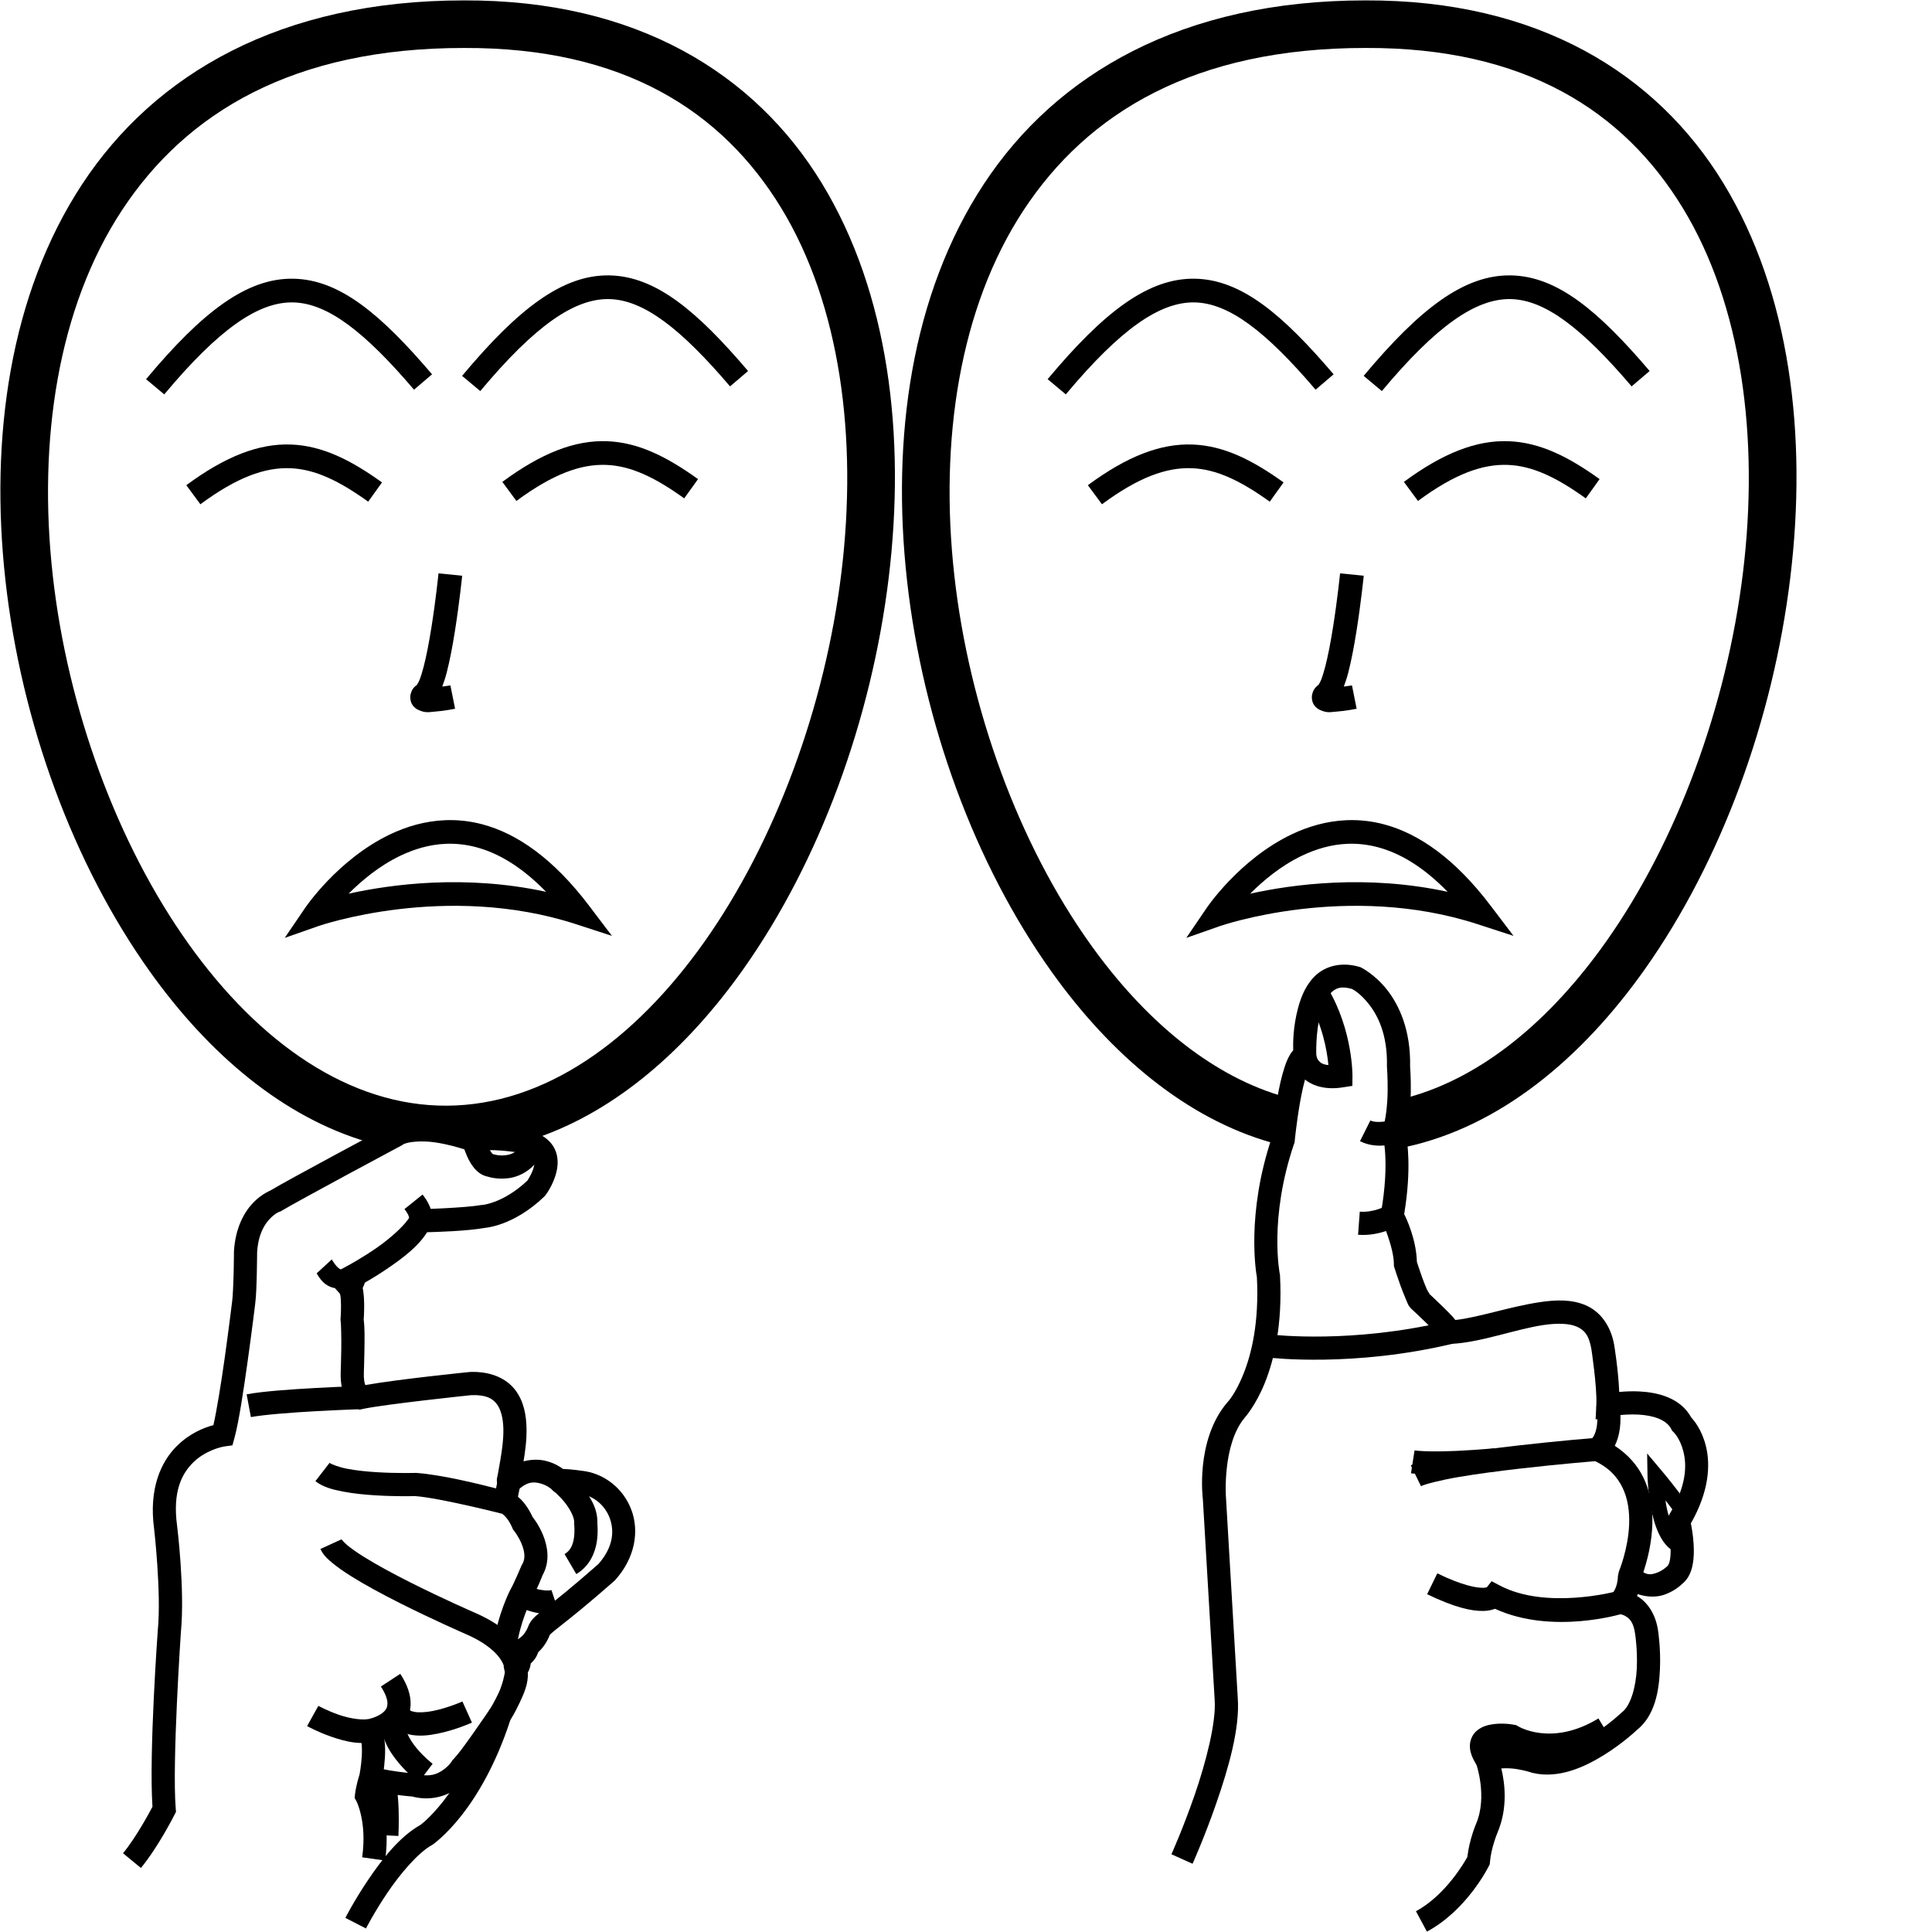 <?xml version="1.0" encoding="UTF-8" standalone="no"?>
<!-- Created with Inkscape (http://www.inkscape.org/) -->

<svg
   xmlns:dc="http://purl.org/dc/elements/1.1/"
   xmlns:cc="http://creativecommons.org/ns#"
   xmlns:rdf="http://www.w3.org/1999/02/22-rdf-syntax-ns#"
   xmlns:svg="http://www.w3.org/2000/svg"
   xmlns="http://www.w3.org/2000/svg"
   xmlns:sodipodi="http://sodipodi.sourceforge.net/DTD/sodipodi-0.dtd"
   xmlns:inkscape="http://www.inkscape.org/namespaces/inkscape"
   width="1000"
   height="1000"
   viewBox="0 0 1000 1000"
   version="1.1"
   id="svg8698"
   inkscape:version="0.92.4 (5da689c313, 2019-01-14)"
   sodipodi:docname="Ninguém.svg">
  <defs
     id="defs8692" />
  <sodipodi:namedview
     id="base"
     pagecolor="#ffffff"
     bordercolor="#666666"
     borderopacity="1.0"
     inkscape:pageopacity="0.0"
     inkscape:pageshadow="2"
     inkscape:zoom="0.35355339"
     inkscape:cx="419.44613"
     inkscape:cy="697.85034"
     inkscape:document-units="px"
     inkscape:current-layer="layer1"
     showgrid="false"
     units="px"
     inkscape:window-width="716"
     inkscape:window-height="706"
     inkscape:window-x="-7"
     inkscape:window-y="0"
     inkscape:window-maximized="0" />
  <g
     inkscape:label="Camada 1"
     inkscape:groupmode="layer"
     id="layer1"
     transform="translate(0,-32.417)">
    <path
       style="color:#000000;font-style:normal;font-variant:normal;font-weight:normal;font-stretch:normal;font-size:medium;line-height:normal;font-family:sans-serif;font-variant-ligatures:normal;font-variant-position:normal;font-variant-caps:normal;font-variant-numeric:normal;font-variant-alternates:normal;font-feature-settings:normal;text-indent:0;text-align:start;text-decoration:none;text-decoration-line:none;text-decoration-style:solid;text-decoration-color:#000000;letter-spacing:normal;word-spacing:normal;text-transform:none;writing-mode:lr-tb;direction:ltr;text-orientation:mixed;dominant-baseline:auto;baseline-shift:baseline;text-anchor:start;white-space:normal;shape-padding:0;clip-rule:nonzero;display:inline;overflow:visible;visibility:visible;opacity:1;isolation:auto;mix-blend-mode:normal;color-interpolation:sRGB;color-interpolation-filters:linearRGB;solid-color:#000000;solid-opacity:1;vector-effect:none;fill:#000000;fill-opacity:1;fill-rule:nonzero;stroke:none;stroke-width:11.994;stroke-linecap:butt;stroke-linejoin:miter;stroke-miterlimit:4;stroke-dasharray:none;stroke-dashoffset:0;stroke-opacity:1;color-rendering:auto;image-rendering:auto;shape-rendering:auto;text-rendering:auto;enable-background:accumulate"
       d="m 214.127,610.963 c -4.429,0.28 -8.82,1.417 -12.705,4.238 l 0.695,-0.436 c 0,0 -13.533,7.235 -28.088,15.096 -14.555,7.861 -29.738,16.097 -34.443,18.979 l 1.219,-0.568 c 0,0 -5.098,1.803 -9.736,6.639 -4.638,4.835 -9.231,12.997 -9.967,25.078 l -0.01,0.17 -0.002,0.168 c 0,0 -0.021,4.908 -0.15,10.605 -0.13,5.698 -0.426,12.442 -0.758,14.887 l -0.006,0.041 -0.004,0.041 c 0,0 -1.64,13.483 -3.773,28.746 -1.903,13.614 -4.226,27.886 -5.934,35.414 -5.223,1.375 -12.334,4.366 -18.768,10.654 -8.451,8.26 -14.737,22.354 -11.926,42.994 l -0.014,-0.094 c 0,0 3.814,33.107 1.932,52.492 l -0.008,0.076 -0.004,0.078 c 0,0 -4.628,63.36 -2.758,91.316 -1.049,2 -8.193,15.526 -15.238,24.076 l 9.256,7.627 c 9.11,-11.056 17.385,-27.547 17.385,-27.547 l 0.773,-1.516 -0.137,-1.695 c -1.934,-23.807 2.682,-91.414 2.682,-91.414 l -0.012,0.156 C 95.776,855.156 91.668,822.188 91.668,822.188 l -0.006,-0.049 -0.006,-0.047 c -2.413,-17.722 2.505,-27.012 8.426,-32.799 5.921,-5.787 13.786,-7.889 16.289,-8.229 l 3.92,-0.531 1.055,-3.812 c 2.278,-8.239 4.781,-25.026 6.932,-40.414 2.145,-15.344 3.78,-28.798 3.789,-28.875 0.544,-4.011 0.73,-10.403 0.863,-16.227 0.129,-5.663 0.149,-10.26 0.15,-10.525 0.586,-9.469 3.801,-14.5 6.645,-17.465 2.848,-2.969 4.906,-3.576 4.906,-3.576 l 0.643,-0.217 0.576,-0.352 c 3.422,-2.095 19.352,-10.81 33.879,-18.656 14.527,-7.846 28.045,-15.072 28.045,-15.072 l 0.361,-0.193 0.334,-0.242 c 2.157,-1.566 9.866,-2.22 16.818,-1.182 6.952,1.039 12.826,2.922 12.826,2.922 l -0.131,-0.045 c 5.888,2.051 10.982,1.225 10.982,1.225 l -0.5,0.068 c 9.641,-0.921 23.118,1.586 23.672,1.689 3.041,0.942 3.78,1.905 4.15,2.674 0.381,0.79 0.493,2.125 0.07,3.939 -0.782,3.354 -3.04,6.766 -3.406,7.312 -6.496,6.133 -12.526,9.293 -16.869,10.91 -4.441,1.654 -6.631,1.697 -6.631,1.697 l -0.377,0.019 -0.371,0.065 c -8.079,1.415 -31.182,2.152 -31.182,2.152 l -3.818,0.098 -1.523,3.502 c -1.588,3.646 -9.619,11.094 -17.25,16.369 -7.631,5.275 -14.625,9.047 -14.625,9.047 l -3.852,2.072 0.797,4.301 c -0.23,-1.245 -0.043,-0.439 -0.391,0.277 -0.347,0.717 -0.719,1.248 -0.719,1.248 l -2.785,3.896 3.184,3.578 c -1.384,-1.557 -0.476,-0.773 -0.309,0.48 0.167,1.253 0.256,3.064 0.268,4.83 0.023,3.532 -0.219,6.852 -0.219,6.852 l -0.053,0.734 0.123,0.723 c 0.157,0.917 0.379,8.412 0.287,14.51 -0.092,6.098 -0.295,11.568 -0.295,11.568 v 0.01 0.008 c -0.223,6.538 0.998,11.073 2.863,14.16 0.933,1.544 2.017,2.686 2.998,3.457 0.981,0.771 2.355,1.359 2.355,1.359 l 1.621,0.598 1.691,-0.355 c 11.945,-2.517 55.544,-7.076 56.068,-7.131 7.661,-0.251 10.919,1.704 13.117,4.5 2.21,2.811 3.374,7.486 3.482,12.977 0.108,5.49 -0.771,11.538 -1.646,16.561 -0.438,2.511 -0.87,4.758 -1.17,6.707 -0.3,1.949 -1.12,2.8 0.025,6.379 l 2.971,9.281 6.947,-6.836 c 5.115,-5.033 8.69,-4.753 12.021,-3.871 3.331,0.882 5.604,2.832 5.604,2.832 l 1.754,1.564 2.348,-0.045 c 2.849,-0.053 9.959,0.953 9.959,0.953 l 0.164,0.027 0.166,0.016 c 7.203,0.734 13.326,5.719 15.879,12.52 2.532,6.744 1.856,15.157 -5.84,23.865 -13.485,11.851 -21.524,18.243 -26.451,22.113 -4.976,3.909 -7.494,5.51 -9.326,8.947 l -0.193,0.361 -0.143,0.385 c -1.613,4.373 -4.023,6.033 -4.023,6.033 l -2.154,1.562 -0.289,2.645 c -0.083,0.762 -0.539,0.752 -0.539,0.752 l -4.951,1.836 1.195,5.145 c 0.098,0.423 -0.193,0.885 -0.193,0.885 l -1.988,2.256 0.615,2.941 c 0.102,0.487 -1.06,6.303 -3.189,10.859 -2.129,4.557 -4.463,8.287 -4.463,8.287 l -0.4,0.637 -0.23,0.719 c -7.158,22.289 -16.29,37.115 -23.516,46.326 -7.226,9.211 -12.129,12.51 -12.129,12.51 l 0.504,-0.312 c -11.061,6.117 -20.227,18.097 -27.311,28.582 -7.084,10.486 -11.795,19.672 -11.795,19.672 l 10.67,5.477 c 0,0 4.417,-8.594 11.064,-18.434 6.648,-9.84 15.819,-20.732 23.176,-24.801 l 0.26,-0.143 0.244,-0.168 c 0,0 6.694,-4.704 14.754,-14.979 7.965,-10.153 17.657,-26.101 25.213,-49.293 0.474,-0.766 2.597,-4.23 4.826,-9.002 2.163,-4.63 4.574,-9.793 4.242,-15.711 0.705,-1.242 1.252,-2.498 1.521,-4.623 1.497,-1.326 3.011,-3.207 3.818,-5.76 1.796,-1.698 4.403,-4.545 6.322,-9.748 l -0.334,0.746 c 0.073,-0.137 1.125,-1.209 6.152,-5.158 5.027,-3.949 13.39,-10.586 27.293,-22.818 l 0.266,-0.234 0.236,-0.266 c 10.393,-11.589 12.409,-25.401 8.314,-36.307 -4.094,-10.906 -13.969,-19.021 -25.893,-20.236 l 0.332,0.043 c 0,0 -5.074,-0.773 -9.838,-0.957 -1.692,-1.245 -4.364,-2.965 -8.635,-4.096 -3.32,-0.879 -7.463,-0.972 -11.775,0.166 0.832,-4.964 1.672,-10.851 1.551,-17.029 -0.136,-6.893 -1.381,-14.22 -6.045,-20.152 -4.664,-5.933 -12.737,-9.45 -23.086,-9.08 l -0.197,0.008 -0.195,0.019 c 0,0 -37.148,3.741 -53.916,6.762 -0.415,-1.063 -0.887,-2.797 -0.762,-6.477 l -0.002,0.019 c 0,0 0.208,-5.577 0.303,-11.832 0.087,-5.789 0.182,-11.355 -0.379,-15.582 0.021,-0.285 0.266,-3.542 0.24,-7.496 -0.014,-2.061 -0.091,-4.238 -0.371,-6.336 -0.115,-0.861 -0.207,-1.712 -0.385,-2.592 0.383,-0.782 0.824,-1.668 1.133,-2.76 2.73,-1.548 7.111,-4.109 12.881,-8.098 7.123,-4.924 14.772,-10.693 19.32,-17.965 4.524,-0.114 20.301,-0.563 29.701,-2.209 l -0.748,0.084 c 0,0 4.426,-0.273 10.244,-2.439 5.819,-2.167 13.524,-6.272 21.43,-13.879 l 0.361,-0.348 0.299,-0.402 c 0,0 4.069,-5.19 5.682,-12.111 0.807,-3.461 1.049,-7.727 -0.947,-11.869 -1.996,-4.143 -6.202,-7.411 -11.73,-9.047 l -0.256,-0.076 -0.26,-0.053 c 0,0 -14.696,-3.145 -27.521,-1.92 l -0.252,0.023 -0.25,0.045 c 0,0 -1.622,0.392 -4.895,-0.748 l -0.064,-0.023 -0.066,-0.019 c 0,0 -6.667,-2.165 -14.738,-3.371 -4.036,-0.603 -8.502,-1.179 -12.932,-0.898 z"
       id="path8578"
       inkscape:connector-curvature="0" />
    <path
       style="color:#000000;font-style:normal;font-variant:normal;font-weight:normal;font-stretch:normal;font-size:medium;line-height:normal;font-family:sans-serif;font-variant-ligatures:normal;font-variant-position:normal;font-variant-caps:normal;font-variant-numeric:normal;font-variant-alternates:normal;font-feature-settings:normal;text-indent:0;text-align:start;text-decoration:none;text-decoration-line:none;text-decoration-style:solid;text-decoration-color:#000000;letter-spacing:normal;word-spacing:normal;text-transform:none;writing-mode:lr-tb;direction:ltr;text-orientation:mixed;dominant-baseline:auto;baseline-shift:baseline;text-anchor:start;white-space:normal;shape-padding:0;clip-rule:nonzero;display:inline;overflow:visible;visibility:visible;opacity:1;isolation:auto;mix-blend-mode:normal;color-interpolation:sRGB;color-interpolation-filters:linearRGB;solid-color:#000000;solid-opacity:1;vector-effect:none;fill:#000000;fill-opacity:1;fill-rule:nonzero;stroke:none;stroke-width:11.994;stroke-linecap:butt;stroke-linejoin:miter;stroke-miterlimit:4;stroke-dasharray:none;stroke-dashoffset:0;stroke-opacity:1;color-rendering:auto;image-rendering:auto;shape-rendering:auto;text-rendering:auto;enable-background:accumulate"
       d="m 171.714,684.302 -7.805,7.201 c 2.867,5.102 5.906,7.002 9.446,7.661 0,0 11.261,-8.262 3.098,-9.723 -1.947,-0.363 -4.739,-5.139 -4.739,-5.139 z"
       id="path8580"
       inkscape:connector-curvature="0"
       sodipodi:nodetypes="ccccc" />
    <path
       style="color:#000000;font-style:normal;font-variant:normal;font-weight:normal;font-stretch:normal;font-size:medium;line-height:normal;font-family:sans-serif;font-variant-ligatures:normal;font-variant-position:normal;font-variant-caps:normal;font-variant-numeric:normal;font-variant-alternates:normal;font-feature-settings:normal;text-indent:0;text-align:start;text-decoration:none;text-decoration-line:none;text-decoration-style:solid;text-decoration-color:#000000;letter-spacing:normal;word-spacing:normal;text-transform:none;writing-mode:lr-tb;direction:ltr;text-orientation:mixed;dominant-baseline:auto;baseline-shift:baseline;text-anchor:start;white-space:normal;shape-padding:0;clip-rule:nonzero;display:inline;overflow:visible;visibility:visible;opacity:1;isolation:auto;mix-blend-mode:normal;color-interpolation:sRGB;color-interpolation-filters:linearRGB;solid-color:#000000;solid-opacity:1;vector-effect:none;fill:#000000;fill-opacity:1;fill-rule:nonzero;stroke:none;stroke-width:11.994;stroke-linecap:butt;stroke-linejoin:miter;stroke-miterlimit:4;stroke-dasharray:none;stroke-dashoffset:0;stroke-opacity:1;color-rendering:auto;image-rendering:auto;shape-rendering:auto;text-rendering:auto;enable-background:accumulate"
       d="m 218.707,650.719 -9.35,7.514 c 1.89,2.351 2.297,3.838 2.414,4.496 0.117,0.658 0.189,-0.193 0.189,-0.193 l 11.434,3.625 c 0,0 0.679,-2.763 0.188,-5.529 -0.491,-2.767 -1.906,-6.218 -4.875,-9.912 z"
       id="path8582"
       inkscape:connector-curvature="0" />
    <path
       style="color:#000000;font-style:normal;font-variant:normal;font-weight:normal;font-stretch:normal;font-size:medium;line-height:normal;font-family:sans-serif;font-variant-ligatures:normal;font-variant-position:normal;font-variant-caps:normal;font-variant-numeric:normal;font-variant-alternates:normal;font-feature-settings:normal;text-indent:0;text-align:start;text-decoration:none;text-decoration-line:none;text-decoration-style:solid;text-decoration-color:#000000;letter-spacing:normal;word-spacing:normal;text-transform:none;writing-mode:lr-tb;direction:ltr;text-orientation:mixed;dominant-baseline:auto;baseline-shift:baseline;text-anchor:start;white-space:normal;shape-padding:0;clip-rule:nonzero;display:inline;overflow:visible;visibility:visible;opacity:1;isolation:auto;mix-blend-mode:normal;color-interpolation:sRGB;color-interpolation-filters:linearRGB;solid-color:#000000;solid-opacity:1;vector-effect:none;fill:#000000;fill-opacity:1;fill-rule:nonzero;stroke:none;stroke-width:11.994;stroke-linecap:butt;stroke-linejoin:miter;stroke-miterlimit:4;stroke-dasharray:none;stroke-dashoffset:0;stroke-opacity:1;color-rendering:auto;image-rendering:auto;shape-rendering:auto;text-rendering:auto;enable-background:accumulate"
       d="m 186.441,749.812 c 0,0 -10.745,0.345 -23.4,1.045 -12.655,0.7 -26.985,1.682 -35.385,3.256 l 2.209,11.789 c 6.734,-1.261 21.342,-2.379 33.84,-3.07 12.497,-0.692 23.121,-1.031 23.121,-1.031 z"
       id="path8586"
       inkscape:connector-curvature="0" />
    <path
       style="color:#000000;font-style:normal;font-variant:normal;font-weight:normal;font-stretch:normal;font-size:medium;line-height:normal;font-family:sans-serif;font-variant-ligatures:normal;font-variant-position:normal;font-variant-caps:normal;font-variant-numeric:normal;font-variant-alternates:normal;font-feature-settings:normal;text-indent:0;text-align:start;text-decoration:none;text-decoration-line:none;text-decoration-style:solid;text-decoration-color:#000000;letter-spacing:normal;word-spacing:normal;text-transform:none;writing-mode:lr-tb;direction:ltr;text-orientation:mixed;dominant-baseline:auto;baseline-shift:baseline;text-anchor:start;white-space:normal;shape-padding:0;clip-rule:nonzero;display:inline;overflow:visible;visibility:visible;opacity:1;isolation:auto;mix-blend-mode:normal;color-interpolation:sRGB;color-interpolation-filters:linearRGB;solid-color:#000000;solid-opacity:1;vector-effect:none;fill:#000000;fill-opacity:1;fill-rule:nonzero;stroke:none;stroke-width:11.994;stroke-linecap:butt;stroke-linejoin:miter;stroke-miterlimit:4;stroke-dasharray:none;stroke-dashoffset:0;stroke-opacity:1;color-rendering:auto;image-rendering:auto;shape-rendering:auto;text-rendering:auto;enable-background:accumulate"
       d="m 176.762,829.174 -10.908,4.986 c 1.45,3.17 3.642,5.14 6.309,7.35 2.667,2.209 5.897,4.436 9.545,6.729 7.296,4.584 16.25,9.387 25.012,13.807 17.524,8.84 34.287,16.125 34.287,16.125 11.487,4.996 16.298,10.193 18.412,13.633 1.057,1.72 1.458,3.037 1.625,3.822 0.167,0.785 0.125,0.564 0.125,0.564 l 11.965,0.836 c 0,0 0.072,-1.87 -0.359,-3.896 -0.431,-2.026 -1.342,-4.682 -3.139,-7.605 -3.594,-5.846 -10.658,-12.618 -23.846,-18.354 h -0.002 c 0,0 -16.523,-7.187 -33.666,-15.834 -8.571,-4.324 -17.295,-9.018 -24.033,-13.252 -3.369,-2.117 -6.244,-4.129 -8.273,-5.811 -2.03,-1.682 -3.124,-3.255 -3.053,-3.1 z"
       id="path8588"
       inkscape:connector-curvature="0" />
    <path
       style="color:#000000;font-style:normal;font-variant:normal;font-weight:normal;font-stretch:normal;font-size:medium;line-height:normal;font-family:sans-serif;font-variant-ligatures:normal;font-variant-position:normal;font-variant-caps:normal;font-variant-numeric:normal;font-variant-alternates:normal;font-feature-settings:normal;text-indent:0;text-align:start;text-decoration:none;text-decoration-line:none;text-decoration-style:solid;text-decoration-color:#000000;letter-spacing:normal;word-spacing:normal;text-transform:none;writing-mode:lr-tb;direction:ltr;text-orientation:mixed;dominant-baseline:auto;baseline-shift:baseline;text-anchor:start;white-space:normal;shape-padding:0;clip-rule:nonzero;display:inline;overflow:visible;visibility:visible;opacity:1;isolation:auto;mix-blend-mode:normal;color-interpolation:sRGB;color-interpolation-filters:linearRGB;solid-color:#000000;solid-opacity:1;vector-effect:none;fill:#000000;fill-opacity:1;fill-rule:nonzero;stroke:none;stroke-width:11.994;stroke-linecap:butt;stroke-linejoin:miter;stroke-miterlimit:4;stroke-dasharray:none;stroke-dashoffset:0;stroke-opacity:1;color-rendering:auto;image-rendering:auto;shape-rendering:auto;text-rendering:auto;enable-background:accumulate"
       d="m 207.186,898.791 -10.043,6.561 c 2.88,4.409 3.472,7.331 3.4,9.088 -0.071,1.757 -0.656,2.749 -1.725,3.846 -2.137,2.193 -6.139,3.387 -6.139,3.387 l -0.35,0.082 -0.338,0.121 c -3.38,1.221 -10.547,0.212 -16.553,-1.867 -6.006,-2.079 -10.66,-4.65 -10.66,-4.65 l -5.818,10.488 c 0,0 5.462,3.041 12.555,5.496 7.04,2.437 15.872,4.839 24.361,1.855 0.75,-0.159 6.582,-1.462 11.531,-6.541 2.637,-2.706 4.919,-6.798 5.119,-11.73 0.2,-4.933 -1.535,-10.308 -5.342,-16.135 z"
       id="path8590"
       inkscape:connector-curvature="0" />
    <path
       style="color:#000000;font-style:normal;font-variant:normal;font-weight:normal;font-stretch:normal;font-size:medium;line-height:normal;font-family:sans-serif;font-variant-ligatures:normal;font-variant-position:normal;font-variant-caps:normal;font-variant-numeric:normal;font-variant-alternates:normal;font-feature-settings:normal;text-indent:0;text-align:start;text-decoration:none;text-decoration-line:none;text-decoration-style:solid;text-decoration-color:#000000;letter-spacing:normal;word-spacing:normal;text-transform:none;writing-mode:lr-tb;direction:ltr;text-orientation:mixed;dominant-baseline:auto;baseline-shift:baseline;text-anchor:start;white-space:normal;shape-padding:0;clip-rule:nonzero;display:inline;overflow:visible;visibility:visible;opacity:1;isolation:auto;mix-blend-mode:normal;color-interpolation:sRGB;color-interpolation-filters:linearRGB;solid-color:#000000;solid-opacity:1;vector-effect:none;fill:#000000;fill-opacity:1;fill-rule:nonzero;stroke:none;stroke-width:11.994;stroke-linecap:butt;stroke-linejoin:miter;stroke-miterlimit:4;stroke-dasharray:none;stroke-dashoffset:0;stroke-opacity:1;color-rendering:auto;image-rendering:auto;shape-rendering:auto;text-rendering:auto;enable-background:accumulate"
       d="m 239.354,913.107 c 0,0 -7.68,3.396 -15.316,4.91 -3.818,0.757 -7.565,0.914 -9.676,0.426 -2.111,-0.488 -2.271,-0.483 -2.688,-2.24 l -11.67,2.766 c 1.421,6 6.675,10.008 11.654,11.16 4.979,1.152 9.997,0.587 14.713,-0.348 9.432,-1.87 17.902,-5.736 17.902,-5.736 z"
       id="path8592"
       inkscape:connector-curvature="0" />
    <path
       style="color:#000000;font-style:normal;font-variant:normal;font-weight:normal;font-stretch:normal;font-size:medium;line-height:normal;font-family:sans-serif;font-variant-ligatures:normal;font-variant-position:normal;font-variant-caps:normal;font-variant-numeric:normal;font-variant-alternates:normal;font-feature-settings:normal;text-indent:0;text-align:start;text-decoration:none;text-decoration-line:none;text-decoration-style:solid;text-decoration-color:#000000;letter-spacing:normal;word-spacing:normal;text-transform:none;writing-mode:lr-tb;direction:ltr;text-orientation:mixed;dominant-baseline:auto;baseline-shift:baseline;text-anchor:start;white-space:normal;shape-padding:0;clip-rule:nonzero;display:inline;overflow:visible;visibility:visible;opacity:1;isolation:auto;mix-blend-mode:normal;color-interpolation:sRGB;color-interpolation-filters:linearRGB;solid-color:#000000;solid-opacity:1;vector-effect:none;fill:#000000;fill-opacity:1;fill-rule:nonzero;stroke:none;stroke-width:11.994;stroke-linecap:butt;stroke-linejoin:miter;stroke-miterlimit:4;stroke-dasharray:none;stroke-dashoffset:0;stroke-opacity:1;color-rendering:auto;image-rendering:auto;shape-rendering:auto;text-rendering:auto;enable-background:accumulate"
       d="m 197.812,920.852 c -1.82,9.87 3.688,18.235 8.645,24.16 4.956,5.925 10.215,9.889 10.215,9.889 l 7.248,-9.559 c 0,0 -4.296,-3.282 -8.264,-8.025 -3.968,-4.743 -6.753,-10.47 -6.049,-14.289 z"
       id="path8594"
       inkscape:connector-curvature="0" />
    <path
       style="color:#000000;font-style:normal;font-variant:normal;font-weight:normal;font-stretch:normal;font-size:medium;line-height:normal;font-family:sans-serif;font-variant-ligatures:normal;font-variant-position:normal;font-variant-caps:normal;font-variant-numeric:normal;font-variant-alternates:normal;font-feature-settings:normal;text-indent:0;text-align:start;text-decoration:none;text-decoration-line:none;text-decoration-style:solid;text-decoration-color:#000000;letter-spacing:normal;word-spacing:normal;text-transform:none;writing-mode:lr-tb;direction:ltr;text-orientation:mixed;dominant-baseline:auto;baseline-shift:baseline;text-anchor:start;white-space:normal;shape-padding:0;clip-rule:nonzero;display:inline;overflow:visible;visibility:visible;opacity:1;isolation:auto;mix-blend-mode:normal;color-interpolation:sRGB;color-interpolation-filters:linearRGB;solid-color:#000000;solid-opacity:1;vector-effect:none;fill:#000000;fill-opacity:1;fill-rule:nonzero;stroke:none;stroke-width:11.994;stroke-linecap:butt;stroke-linejoin:miter;stroke-miterlimit:4;stroke-dasharray:none;stroke-dashoffset:0;stroke-opacity:1;color-rendering:auto;image-rendering:auto;shape-rendering:auto;text-rendering:auto;enable-background:accumulate"
       d="m 253.738,916.811 c 0,0 -4.132,6.105 -8.646,12.51 -2.257,3.202 -4.611,6.479 -6.553,9.055 -1.941,2.575 -4.271,4.95 -3.422,4.268 l -0.805,0.646 -0.541,0.879 c 0,0 -1.455,2.335 -4.496,4.434 -3.041,2.098 -6.952,3.761 -13.213,2.004 l -0.557,-0.156 -0.576,-0.047 c 0,0 -4.567,-0.374 -9.525,-1.059 -2.479,-0.342 -5.048,-0.766 -7.051,-1.219 -2.003,-0.452 -3.711,-1.379 -2.887,-0.787 l -6.996,9.742 c 2.663,1.913 4.685,2.169 7.24,2.746 2.556,0.577 5.373,1.03 8.053,1.4 5.36,0.74 10.193,1.131 10.193,1.131 l -1.135,-0.203 c 9.798,2.749 18.104,-0.12 23.264,-3.68 4.483,-3.093 6.747,-6.374 7.365,-7.309 1.785,-1.642 2.883,-3.205 4.666,-5.57 2.078,-2.756 4.48,-6.104 6.779,-9.365 4.598,-6.522 8.775,-12.699 8.775,-12.699 z"
       id="path8596"
       inkscape:connector-curvature="0" />
    <path
       style="color:#000000;font-style:normal;font-variant:normal;font-weight:normal;font-stretch:normal;font-size:medium;line-height:normal;font-family:sans-serif;font-variant-ligatures:normal;font-variant-position:normal;font-variant-caps:normal;font-variant-numeric:normal;font-variant-alternates:normal;font-feature-settings:normal;text-indent:0;text-align:start;text-decoration:none;text-decoration-line:none;text-decoration-style:solid;text-decoration-color:#000000;letter-spacing:normal;word-spacing:normal;text-transform:none;writing-mode:lr-tb;direction:ltr;text-orientation:mixed;dominant-baseline:auto;baseline-shift:baseline;text-anchor:start;white-space:normal;shape-padding:0;clip-rule:nonzero;display:inline;overflow:visible;visibility:visible;opacity:1;isolation:auto;mix-blend-mode:normal;color-interpolation:sRGB;color-interpolation-filters:linearRGB;solid-color:#000000;solid-opacity:1;vector-effect:none;fill:#000000;fill-opacity:1;fill-rule:nonzero;stroke:none;stroke-width:11.994;stroke-linecap:butt;stroke-linejoin:miter;stroke-miterlimit:4;stroke-dasharray:none;stroke-dashoffset:0;stroke-opacity:1;color-rendering:auto;image-rendering:auto;shape-rendering:auto;text-rendering:auto;enable-background:accumulate"
       d="m 194.617,923.775 -7.693,9.201 c -0.826,-0.69 -0.057,-0.05 0.195,1.723 0.252,1.773 0.278,4.318 0.131,6.799 -0.289,4.875 -1.123,9.258 -1.152,9.414 -0.219,0.673 -1.853,5.736 -2.342,10.23 l -0.203,1.873 0.904,1.652 c 0,0 1.213,2.12 2.354,7.1 1.14,4.98 2.002,12.413 0.641,21.988 l 11.875,1.688 c 1.583,-11.136 0.608,-20.106 -0.822,-26.354 -0.844,-3.686 -1.781,-6.183 -2.52,-7.924 0.526,-2.64 1.721,-7.211 1.721,-7.211 l 0.094,-0.303 0.059,-0.311 c 0,0 1.014,-5.217 1.365,-11.133 0.175,-2.958 0.211,-6.113 -0.229,-9.199 -0.439,-3.086 -1.063,-6.463 -4.377,-9.234 z"
       id="path8598"
       inkscape:connector-curvature="0" />
    <path
       style="color:#000000;font-style:normal;font-variant:normal;font-weight:normal;font-stretch:normal;font-size:medium;line-height:normal;font-family:sans-serif;font-variant-ligatures:normal;font-variant-position:normal;font-variant-caps:normal;font-variant-numeric:normal;font-variant-alternates:normal;font-feature-settings:normal;text-indent:0;text-align:start;text-decoration:none;text-decoration-line:none;text-decoration-style:solid;text-decoration-color:#000000;letter-spacing:normal;word-spacing:normal;text-transform:none;writing-mode:lr-tb;direction:ltr;text-orientation:mixed;dominant-baseline:auto;baseline-shift:baseline;text-anchor:start;white-space:normal;shape-padding:0;clip-rule:nonzero;display:inline;overflow:visible;visibility:visible;opacity:1;isolation:auto;mix-blend-mode:normal;color-interpolation:sRGB;color-interpolation-filters:linearRGB;solid-color:#000000;solid-opacity:1;vector-effect:none;fill:#000000;fill-opacity:1;fill-rule:nonzero;stroke:none;stroke-width:11.994;stroke-linecap:butt;stroke-linejoin:miter;stroke-miterlimit:4;stroke-dasharray:none;stroke-dashoffset:0;stroke-opacity:1;color-rendering:auto;image-rendering:auto;shape-rendering:auto;text-rendering:auto;enable-background:accumulate"
       d="m 200.205,948.779 -6.025,10.371 c -1.456,-0.846 -1.322,-1.36 -1.188,-1.023 0.134,0.337 0.39,1.232 0.59,2.375 0.4,2.286 0.651,5.578 0.756,8.822 0.21,6.488 -0.098,12.795 -0.098,12.795 l 11.98,0.592 c 0,0 0.333,-6.663 0.104,-13.773 -0.115,-3.555 -0.353,-7.22 -0.928,-10.504 -0.287,-1.642 -0.639,-3.184 -1.262,-4.746 -0.622,-1.562 -1.394,-3.435 -3.93,-4.908 z"
       id="path8600"
       inkscape:connector-curvature="0" />
    <path
       style="color:#000000;font-style:normal;font-variant:normal;font-weight:normal;font-stretch:normal;font-size:medium;line-height:normal;font-family:sans-serif;font-variant-ligatures:normal;font-variant-position:normal;font-variant-caps:normal;font-variant-numeric:normal;font-variant-alternates:normal;font-feature-settings:normal;text-indent:0;text-align:start;text-decoration:none;text-decoration-line:none;text-decoration-style:solid;text-decoration-color:#000000;letter-spacing:normal;word-spacing:normal;text-transform:none;writing-mode:lr-tb;direction:ltr;text-orientation:mixed;dominant-baseline:auto;baseline-shift:baseline;text-anchor:start;white-space:normal;shape-padding:0;clip-rule:nonzero;display:inline;overflow:visible;visibility:visible;opacity:1;isolation:auto;mix-blend-mode:normal;color-interpolation:sRGB;color-interpolation-filters:linearRGB;solid-color:#000000;solid-opacity:1;vector-effect:none;fill:#000000;fill-opacity:1;fill-rule:nonzero;stroke:none;stroke-width:11.994;stroke-linecap:butt;stroke-linejoin:miter;stroke-miterlimit:4;stroke-dasharray:none;stroke-dashoffset:0;stroke-opacity:1;color-rendering:auto;image-rendering:auto;shape-rendering:auto;text-rendering:auto;enable-background:accumulate"
       d="m 170.586,789.586 -7.338,9.488 c 4.013,3.104 8.837,4.328 14.23,5.369 5.393,1.042 11.321,1.62 16.898,1.961 10.719,0.655 19.762,0.406 20.486,0.385 12.979,0.981 45.014,9.143 45.014,9.143 l 6.314,1.65 1.111,-6.434 c 0.396,-2.293 2.025,-10.07 2.025,-10.07 l -11.736,-2.479 c 0,0 -0.508,2.59 -0.846,4.215 -7.83,-2.017 -27.804,-7.029 -41.135,-8.006 l -0.311,-0.023 -0.309,0.01 c 0,0 -9.375,0.279 -19.885,-0.363 -5.255,-0.321 -10.774,-0.879 -15.354,-1.764 -4.579,-0.884 -8.252,-2.374 -9.168,-3.082 z"
       id="path8602"
       inkscape:connector-curvature="0" />
    <path
       style="color:#000000;font-style:normal;font-variant:normal;font-weight:normal;font-stretch:normal;font-size:medium;line-height:normal;font-family:sans-serif;font-variant-ligatures:normal;font-variant-position:normal;font-variant-caps:normal;font-variant-numeric:normal;font-variant-alternates:normal;font-feature-settings:normal;text-indent:0;text-align:start;text-decoration:none;text-decoration-line:none;text-decoration-style:solid;text-decoration-color:#000000;letter-spacing:normal;word-spacing:normal;text-transform:none;writing-mode:lr-tb;direction:ltr;text-orientation:mixed;dominant-baseline:auto;baseline-shift:baseline;text-anchor:start;white-space:normal;shape-padding:0;clip-rule:nonzero;display:inline;overflow:visible;visibility:visible;opacity:1;isolation:auto;mix-blend-mode:normal;color-interpolation:sRGB;color-interpolation-filters:linearRGB;solid-color:#000000;solid-opacity:1;vector-effect:none;fill:#000000;fill-opacity:1;fill-rule:nonzero;stroke:none;stroke-width:11.994;stroke-linecap:butt;stroke-linejoin:miter;stroke-miterlimit:4;stroke-dasharray:none;stroke-dashoffset:0;stroke-opacity:1;color-rendering:auto;image-rendering:auto;shape-rendering:auto;text-rendering:auto;enable-background:accumulate"
       d="m 262.799,804.299 -2.814,11.66 c 0,0 -0.358,-0.266 0.691,0.607 1.05,0.873 2.804,2.738 4.543,6.777 l 0.332,0.77 0.527,0.648 c 0,0 2.299,2.868 3.9,6.738 1.601,3.87 2.159,7.696 0.246,10.748 l -0.281,0.447 -0.197,0.49 c 0,0 -3.784,9.024 -5.447,11.811 l -0.098,0.162 -0.088,0.17 c 0,0 -6.574,12.66 -8.67,28.486 l 11.891,1.576 c 1.775,-13.403 7.449,-24.58 7.449,-24.58 l -0.186,0.334 c 2.954,-4.949 6.195,-13.277 6.24,-13.395 4.12,-7.366 2.493,-15.351 0.225,-20.834 -2.177,-5.263 -4.941,-8.761 -5.387,-9.316 -2.282,-4.88 -4.929,-8.258 -7.328,-10.254 -2.586,-2.152 -5.549,-3.047 -5.549,-3.047 z"
       id="path8606"
       inkscape:connector-curvature="0" />
    <path
       style="color:#000000;font-style:normal;font-variant:normal;font-weight:normal;font-stretch:normal;font-size:medium;line-height:normal;font-family:sans-serif;font-variant-ligatures:normal;font-variant-position:normal;font-variant-caps:normal;font-variant-numeric:normal;font-variant-alternates:normal;font-feature-settings:normal;text-indent:0;text-align:start;text-decoration:none;text-decoration-line:none;text-decoration-style:solid;text-decoration-color:#000000;letter-spacing:normal;word-spacing:normal;text-transform:none;writing-mode:lr-tb;direction:ltr;text-orientation:mixed;dominant-baseline:auto;baseline-shift:baseline;text-anchor:start;white-space:normal;shape-padding:0;clip-rule:nonzero;display:inline;overflow:visible;visibility:visible;opacity:1;isolation:auto;mix-blend-mode:normal;color-interpolation:sRGB;color-interpolation-filters:linearRGB;solid-color:#000000;solid-opacity:1;vector-effect:none;fill:#000000;fill-opacity:1;fill-rule:nonzero;stroke:none;stroke-width:11.994;stroke-linecap:butt;stroke-linejoin:miter;stroke-miterlimit:4;stroke-dasharray:none;stroke-dashoffset:0;stroke-opacity:1;color-rendering:auto;image-rendering:auto;shape-rendering:auto;text-rendering:auto;enable-background:accumulate"
       d="m 272.17,852.727 -5.443,10.688 c 0,0 3.121,1.596 7.246,2.822 4.125,1.226 9.5,2.47 15.23,0.574 l -3.768,-11.387 c -1.478,0.489 -5.039,0.208 -8.047,-0.686 -3.008,-0.894 -5.219,-2.012 -5.219,-2.012 z"
       id="path8608"
       inkscape:connector-curvature="0" />
    <path
       style="color:#000000;font-style:normal;font-variant:normal;font-weight:normal;font-stretch:normal;font-size:medium;line-height:normal;font-family:sans-serif;font-variant-ligatures:normal;font-variant-position:normal;font-variant-caps:normal;font-variant-numeric:normal;font-variant-alternates:normal;font-feature-settings:normal;text-indent:0;text-align:start;text-decoration:none;text-decoration-line:none;text-decoration-style:solid;text-decoration-color:#000000;letter-spacing:normal;word-spacing:normal;text-transform:none;writing-mode:lr-tb;direction:ltr;text-orientation:mixed;dominant-baseline:auto;baseline-shift:baseline;text-anchor:start;white-space:normal;shape-padding:0;clip-rule:nonzero;display:inline;overflow:visible;visibility:visible;opacity:1;isolation:auto;mix-blend-mode:normal;color-interpolation:sRGB;color-interpolation-filters:linearRGB;solid-color:#000000;solid-opacity:1;vector-effect:none;fill:#000000;fill-opacity:1;fill-rule:nonzero;stroke:none;stroke-width:11.994;stroke-linecap:butt;stroke-linejoin:miter;stroke-miterlimit:4;stroke-dasharray:none;stroke-dashoffset:0;stroke-opacity:1;color-rendering:auto;image-rendering:auto;shape-rendering:auto;text-rendering:auto;enable-background:accumulate"
       d="m 250.824,620.523 -11.674,2.758 c 0,0 0.837,3.631 2.582,7.551 0.872,1.96 1.965,4.055 3.586,6.031 1.576,1.921 3.85,3.935 7.168,4.586 0.831,0.264 5.218,1.588 11.029,0.758 6.386,-0.912 14.519,-5.417 18.25,-15.422 l -11.238,-4.191 c -2.354,6.313 -5.42,7.27 -8.709,7.74 -3.289,0.47 -6.182,-0.414 -6.182,-0.414 l -0.436,-0.145 -0.113,-0.019 c -0.052,-0.043 -0.225,-0.167 -0.496,-0.498 -0.562,-0.685 -1.301,-1.956 -1.9,-3.303 -1.199,-2.693 -1.867,-5.432 -1.867,-5.432 z"
       id="path8610"
       inkscape:connector-curvature="0" />
    <path
       style="color:#000000;font-style:normal;font-variant:normal;font-weight:normal;font-stretch:normal;font-size:medium;line-height:normal;font-family:sans-serif;font-variant-ligatures:normal;font-variant-position:normal;font-variant-caps:normal;font-variant-numeric:normal;font-variant-alternates:normal;font-feature-settings:normal;text-indent:0;text-align:start;text-decoration:none;text-decoration-line:none;text-decoration-style:solid;text-decoration-color:#000000;letter-spacing:normal;word-spacing:normal;text-transform:none;writing-mode:lr-tb;direction:ltr;text-orientation:mixed;dominant-baseline:auto;baseline-shift:baseline;text-anchor:start;white-space:normal;shape-padding:0;clip-rule:nonzero;display:inline;overflow:visible;visibility:visible;opacity:1;isolation:auto;mix-blend-mode:normal;color-interpolation:sRGB;color-interpolation-filters:linearRGB;solid-color:#000000;solid-opacity:1;vector-effect:none;fill:#000000;fill-opacity:1;fill-rule:nonzero;stroke:none;stroke-width:11.994;stroke-linecap:butt;stroke-linejoin:miter;stroke-miterlimit:4;stroke-dasharray:none;stroke-dashoffset:0;stroke-opacity:1;color-rendering:auto;image-rendering:auto;shape-rendering:auto;text-rendering:auto;enable-background:accumulate"
       d="m 292.992,793.887 -7.422,9.422 c 0,0 3.097,2.454 6.178,6.074 3.081,3.62 5.511,8.253 5.463,10.936 l 0.033,-0.543 c -0.164,1.507 -0.026,1.53 0.004,2.076 0.03,0.546 0.065,1.161 0.082,1.863 0.035,1.404 -0.004,3.138 -0.275,4.869 -0.542,3.462 -1.722,6.402 -4.84,8.232 l 6.074,10.344 c 7.04,-4.134 9.759,-11.253 10.615,-16.721 0.428,-2.734 0.462,-5.181 0.416,-7.023 -0.023,-0.921 -0.067,-1.697 -0.096,-2.225 -0.022,-0.399 0.003,-0.661 -0.025,-0.395 l 0.004,-0.266 c 0.142,-8.024 -4.391,-14.305 -8.32,-18.922 -3.929,-4.617 -7.891,-7.723 -7.891,-7.723 z"
       id="path8612"
       inkscape:connector-curvature="0" />
    <path
       style="color:#000000;font-style:normal;font-variant:normal;font-weight:normal;font-stretch:normal;font-size:medium;line-height:normal;font-family:sans-serif;font-variant-ligatures:normal;font-variant-position:normal;font-variant-caps:normal;font-variant-numeric:normal;font-variant-alternates:normal;font-feature-settings:normal;text-indent:0;text-align:start;text-decoration:none;text-decoration-line:none;text-decoration-style:solid;text-decoration-color:#000000;letter-spacing:normal;word-spacing:normal;text-transform:none;writing-mode:lr-tb;direction:ltr;text-orientation:mixed;dominant-baseline:auto;baseline-shift:baseline;text-anchor:start;white-space:normal;shape-padding:0;clip-rule:nonzero;display:inline;overflow:visible;visibility:visible;opacity:1;isolation:auto;mix-blend-mode:normal;color-interpolation:sRGB;color-interpolation-filters:linearRGB;solid-color:#000000;solid-opacity:1;vector-effect:none;fill:#000000;fill-opacity:1;fill-rule:nonzero;stroke:none;stroke-width:24.623;stroke-linecap:butt;stroke-linejoin:miter;stroke-miterlimit:4;stroke-dasharray:none;stroke-dashoffset:0;stroke-opacity:1;color-rendering:auto;image-rendering:auto;shape-rendering:auto;text-rendering:auto;enable-background:accumulate"
       d="M 240.123,32.626 C 145.246,32.604 80.067,70.7 42.576,127.69 5.079,184.689 -5.381,259.117 2.815,332.79 11.01,406.463 37.899,479.704 77.597,535.327 c 30.508,42.747 69.137,75.528 112.979,88.25 12.039,-6.819 16.307,-10.197 25.952,-10.433 4.353,-0.648 25.725,4.755 28.717,4.926 0,0 18.782,-0.539 32.622,3.299 41.438,-14.196 77.842,-46.265 106.902,-87.363 39.464,-55.811 66.307,-129.021 75.22,-202.511 8.913,-73.49 -0.019,-147.523 -34.646,-204.296 C 390.721,70.436 329.378,32.311 240.168,32.626 Z m 0.037,24.621 h 0.027 0.027 c 82.403,-0.303 133.508,32.603 164.106,82.772 30.599,50.168 39.65,118.988 31.218,188.513 -8.432,69.525 -34.261,139.485 -70.872,191.263 -36.611,51.777 -83.081,84.624 -133.281,84.923 C 181.214,605.017 134.424,572.566 97.64,521.026 60.854,469.486 35.018,399.598 27.284,330.067 19.549,260.536 29.947,191.686 63.144,141.224 96.34,90.762 151.673,57.215 240.159,57.247 Z"
       id="path10-9"
       inkscape:connector-curvature="0"
       sodipodi:nodetypes="csssccccssccccccsssscsscc" />
    <path
       style="color:#000000;font-style:normal;font-variant:normal;font-weight:normal;font-stretch:normal;font-size:medium;line-height:normal;font-family:sans-serif;font-variant-ligatures:normal;font-variant-position:normal;font-variant-caps:normal;font-variant-numeric:normal;font-variant-alternates:normal;font-feature-settings:normal;text-indent:0;text-align:start;text-decoration:none;text-decoration-line:none;text-decoration-style:solid;text-decoration-color:#000000;letter-spacing:normal;word-spacing:normal;text-transform:none;writing-mode:lr-tb;direction:ltr;text-orientation:mixed;dominant-baseline:auto;baseline-shift:baseline;text-anchor:start;white-space:normal;shape-padding:0;clip-rule:nonzero;display:inline;overflow:visible;visibility:visible;opacity:1;isolation:auto;mix-blend-mode:normal;color-interpolation:sRGB;color-interpolation-filters:linearRGB;solid-color:#000000;solid-opacity:1;vector-effect:none;fill:#000000;fill-opacity:1;fill-rule:nonzero;stroke:none;stroke-width:12.312;stroke-linecap:butt;stroke-linejoin:miter;stroke-miterlimit:4;stroke-dasharray:none;stroke-dashoffset:0;stroke-opacity:1;color-rendering:auto;image-rendering:auto;shape-rendering:auto;text-rendering:auto;enable-background:accumulate"
       d="m 226.973,329.18 c 0,0 -1.389,13.703 -3.686,28.098 -1.148,7.197 -2.531,14.568 -4.018,20.295 -0.743,2.863 -1.523,5.322 -2.221,7.018 -0.697,1.695 -1.598,2.582 -0.951,2.043 -1.362,1.135 -2.804,2.083 -3.559,5.102 -0.377,1.509 -0.161,3.758 0.803,5.328 0.964,1.57 2.215,2.337 3.162,2.783 3.789,1.783 5.734,1.1 8.311,0.922 5.153,-0.355 10.734,-1.504 10.734,-1.504 l -2.416,-12.074 c 0,0 -2.631,0.334 -4.223,0.596 0.816,-2.189 1.588,-4.472 2.275,-7.119 1.661,-6.399 3.076,-14.031 4.26,-21.447 2.367,-14.832 3.777,-28.801 3.777,-28.801 z"
       id="path971"
       inkscape:connector-curvature="0" />
    <path
       style="color:#000000;font-style:normal;font-variant:normal;font-weight:normal;font-stretch:normal;font-size:medium;line-height:normal;font-family:sans-serif;font-variant-ligatures:normal;font-variant-position:normal;font-variant-caps:normal;font-variant-numeric:normal;font-variant-alternates:normal;font-feature-settings:normal;text-indent:0;text-align:start;text-decoration:none;text-decoration-line:none;text-decoration-style:solid;text-decoration-color:#000000;letter-spacing:normal;word-spacing:normal;text-transform:none;writing-mode:lr-tb;direction:ltr;text-orientation:mixed;dominant-baseline:auto;baseline-shift:baseline;text-anchor:start;white-space:normal;shape-padding:0;clip-rule:nonzero;display:inline;overflow:visible;visibility:visible;opacity:1;isolation:auto;mix-blend-mode:normal;color-interpolation:sRGB;color-interpolation-filters:linearRGB;solid-color:#000000;solid-opacity:1;vector-effect:none;fill:#000000;fill-opacity:1;fill-rule:nonzero;stroke:none;stroke-width:24.623;stroke-linecap:butt;stroke-linejoin:miter;stroke-miterlimit:4;stroke-dasharray:none;stroke-dashoffset:0;stroke-opacity:1;color-rendering:auto;image-rendering:auto;shape-rendering:auto;text-rendering:auto;enable-background:accumulate"
       d="m 706.773,32.624 c -94.877,-0.022 -160.056,38.075 -197.547,95.064 -37.497,56.999 -47.956,131.427 -39.761,205.1 8.195,73.673 35.084,146.914 74.782,202.537 30.729,43.057 69.698,76.003 113.934,88.524 1.327,-3.262 1.448,-10.532 1.984,-12.987 l 66.634,7.46 c 0.844,1.991 0.609,3.66 1.103,7.701 48.344,-10.566 90.632,-45.504 123.517,-92.011 39.464,-55.811 66.307,-129.03 75.22,-202.52 8.913,-73.49 -0.019,-147.523 -34.646,-204.296 C 857.371,70.434 796.028,32.309 706.817,32.624 Z m 0.038,24.621 h 0.027 0.026 c 82.403,-0.303 133.508,32.603 164.106,82.772 30.599,50.168 39.65,118.988 31.218,188.513 -8.432,69.525 -34.261,139.485 -70.872,191.263 -28.892,40.86 -63.924,69.932 -102.084,80.521 0.386,5.205 -0.165,9.092 -2.435,18.01 l -66.634,-7.46 c 0.653,-5.228 1.057,-7.439 1.971,-11.541 -36.432,-11.215 -70.005,-39.289 -97.845,-78.298 -36.784,-51.54 -62.62,-121.428 -70.354,-190.959 -7.735,-69.531 2.673,-138.381 35.869,-188.843 33.196,-50.462 88.52,-84.009 177.006,-83.977 z"
       id="path10-9-6"
       inkscape:connector-curvature="0"
       sodipodi:nodetypes="csssccccssccccccsscccccssscc" />
    <path
       style="color:#000000;font-style:normal;font-variant:normal;font-weight:normal;font-stretch:normal;font-size:medium;line-height:normal;font-family:sans-serif;font-variant-ligatures:normal;font-variant-position:normal;font-variant-caps:normal;font-variant-numeric:normal;font-variant-alternates:normal;font-feature-settings:normal;text-indent:0;text-align:start;text-decoration:none;text-decoration-line:none;text-decoration-style:solid;text-decoration-color:#000000;letter-spacing:normal;word-spacing:normal;text-transform:none;writing-mode:lr-tb;direction:ltr;text-orientation:mixed;dominant-baseline:auto;baseline-shift:baseline;text-anchor:start;white-space:normal;shape-padding:0;clip-rule:nonzero;display:inline;overflow:visible;visibility:visible;opacity:1;isolation:auto;mix-blend-mode:normal;color-interpolation:sRGB;color-interpolation-filters:linearRGB;solid-color:#000000;solid-opacity:1;vector-effect:none;fill:#000000;fill-opacity:1;fill-rule:nonzero;stroke:none;stroke-width:12.312;stroke-linecap:butt;stroke-linejoin:miter;stroke-miterlimit:4;stroke-dasharray:none;stroke-dashoffset:0;stroke-opacity:1;color-rendering:auto;image-rendering:auto;shape-rendering:auto;text-rendering:auto;enable-background:accumulate"
       d="m 693.623,329.18 c 0,0 -1.389,13.703 -3.686,28.098 -1.149,7.197 -2.531,14.568 -4.018,20.295 -0.743,2.863 -1.523,5.322 -2.221,7.018 -0.697,1.695 -1.598,2.582 -0.951,2.043 -1.362,1.135 -2.804,2.083 -3.559,5.102 -0.377,1.509 -0.161,3.758 0.803,5.328 0.964,1.57 2.215,2.337 3.162,2.783 3.789,1.783 5.736,1.1 8.312,0.922 5.153,-0.355 10.732,-1.504 10.732,-1.504 l -2.414,-12.074 c 0,0 -2.632,0.336 -4.225,0.598 0.817,-2.189 1.588,-4.473 2.275,-7.121 1.661,-6.399 3.076,-14.031 4.26,-21.447 2.367,-14.832 3.777,-28.801 3.777,-28.801 z"
       id="path971-5"
       inkscape:connector-curvature="0" />
    <path
       style="color:#000000;font-style:normal;font-variant:normal;font-weight:normal;font-stretch:normal;font-size:medium;line-height:normal;font-family:sans-serif;font-variant-ligatures:normal;font-variant-position:normal;font-variant-caps:normal;font-variant-numeric:normal;font-variant-alternates:normal;font-feature-settings:normal;text-indent:0;text-align:start;text-decoration:none;text-decoration-line:none;text-decoration-style:solid;text-decoration-color:#000000;letter-spacing:normal;word-spacing:normal;text-transform:none;writing-mode:lr-tb;direction:ltr;text-orientation:mixed;dominant-baseline:auto;baseline-shift:baseline;text-anchor:start;white-space:normal;shape-padding:0;clip-rule:nonzero;display:inline;overflow:visible;visibility:visible;opacity:1;isolation:auto;mix-blend-mode:normal;color-interpolation:sRGB;color-interpolation-filters:linearRGB;solid-color:#000000;solid-opacity:1;vector-effect:none;fill:#000000;fill-opacity:1;fill-rule:nonzero;stroke:none;stroke-width:11.994;stroke-linecap:butt;stroke-linejoin:miter;stroke-miterlimit:4;stroke-dasharray:none;stroke-dashoffset:0;stroke-opacity:1;color-rendering:auto;image-rendering:auto;shape-rendering:auto;text-rendering:auto;enable-background:accumulate"
       d="m 697.248,531.74 c -6.207,-0.351 -11.742,1.563 -15.697,5.018 -5.273,4.606 -7.95,10.993 -9.627,17.201 -2.685,9.938 -2.659,18.39 -2.568,22.066 -0.674,0.793 -1.268,1.621 -1.744,2.434 -1.142,1.952 -1.98,4.077 -2.752,6.418 -1.543,4.683 -2.731,10.223 -3.703,15.654 -1.858,10.385 -2.795,19.847 -2.879,20.705 -13.358,39.714 -8.114,70.06 -7.715,72.213 1.217,23.543 -2.82,39.886 -7.01,50.271 -4.194,10.395 -8.131,14.385 -8.131,14.385 l -0.115,0.123 -0.109,0.129 c -16.716,19.702 -12.578,50.275 -12.578,50.275 l -0.023,-0.275 6.105,103.785 0.004,0.045 c 0.862,11.635 -4.489,32.333 -10.367,49.342 -5.878,17.009 -12.006,30.646 -12.006,30.646 l 10.939,4.918 c 0,0 6.33,-14.075 12.402,-31.646 6.072,-17.571 12.164,-38.319 10.992,-54.145 l -6.104,-103.789 -0.016,-0.137 c 0,0 -1.964,-27.398 9.797,-41.26 l -0.225,0.25 c 0,0 5.724,-6.18 10.557,-18.16 4.833,-11.98 9.18,-30.201 7.865,-55.441 l -0.023,-0.438 -0.084,-0.428 c 0,0 -5.832,-28.79 7.422,-67.57 l 0.227,-0.664 0.068,-0.699 c 0,0 0.978,-10.07 2.812,-20.324 0.917,-5.127 2.067,-10.303 3.289,-14.012 0.611,-1.854 1.26,-3.344 1.711,-4.115 0.131,-0.224 0.148,-0.201 0.217,-0.264 l 3.371,-1.18 -0.23,-4.484 c 0,0 -0.485,-11.622 2.184,-21.5 1.334,-4.939 3.491,-9.16 5.938,-11.297 2.363,-2.064 4.865,-3.017 10.279,-1.527 0.507,0.247 4.253,2.136 8.75,7.83 4.809,6.089 9.741,15.943 9.408,32.072 l -0.006,0.289 0.023,0.287 c 0,0 0.428,5.697 0.342,12.598 -0.086,6.901 -1.026,15.2 -2.393,18.389 l -0.84,1.959 0.586,2.051 c 0,0 4.01,13.349 -0.857,40.816 l -0.34,1.92 0.854,1.752 c 0,0 6.227,13.848 6.227,22.545 v 0.916 l 0.273,0.873 c 0,0 1.378,4.414 3.098,9.156 0.86,2.371 1.801,4.827 2.764,6.979 0.963,2.152 1.043,3.625 3.869,6.047 l -0.154,-0.137 c 0,0 3.273,3.01 6.793,6.441 1.76,1.716 3.579,3.535 5.029,5.08 1.45,1.545 2.643,3.118 2.555,2.971 l 1.842,3.066 3.572,-0.162 c 15.22,-0.688 33.237,-7.606 47.775,-9.754 7.269,-1.074 13.371,-0.854 17.203,0.818 3.827,1.67 6.299,4.241 7.586,11.51 0.014,0.09 3.015,19.7 2.58,28.832 l -0.367,7.699 7.553,-1.537 c 0,0 6.888,-1.365 14.51,-0.967 7.622,0.398 14.56,2.572 17.105,7.504 l 0.457,0.887 0.721,0.691 c 0,0 3.348,3.079 5.102,10.119 1.754,7.041 1.772,17.731 -7.59,33.018 l -1.299,2.123 0.582,2.418 c 0,0 1.222,5.136 1.594,10.748 0.186,2.806 0.125,5.69 -0.264,7.764 -0.389,2.074 -1.109,2.98 -1.158,3.018 l -0.326,0.248 -0.289,0.289 c 0,0 -2.164,2.05 -5.1,3.078 -2.935,1.028 -5.552,1.596 -9.859,-2.617 l -9.701,1.916 -0.49,2.371 c 0,0 -0.008,1.78 -0.516,4.006 -0.508,2.225 -1.612,4.308 -2.461,4.955 l -14.633,11.148 18.393,-0.383 c 0,0 1.33,-0.042 3.197,1.053 1.867,1.095 4.139,2.954 4.967,9.473 l 0.01,0.076 0.012,0.078 c 0,0 1.232,8.135 0.793,17.48 -0.439,9.345 -3.08,19.058 -7.617,22.574 l -0.25,0.195 -0.229,0.219 c 0,0 -6.345,6.07 -15.186,11.543 -8.828,5.465 -19.776,9.658 -27.807,7.805 -0.728,-0.242 -4.305,-1.41 -9.365,-2.193 -5.602,-0.867 -12.753,-1.425 -19.496,1.592 l -5.162,2.311 2.002,5.287 c 0,0 5.953,16.865 -0.066,31.012 -0.03,0.066 -3.453,7.953 -4.535,17.197 -1.018,1.863 -10.989,19.654 -26.592,28.055 l 5.688,10.56 c 20.947,-11.279 31.988,-33.846 31.988,-33.846 l 0.533,-1.049 0.098,-1.172 c 0.608,-7.297 3.838,-15.008 3.838,-15.008 l 0.01,-0.021 0.01,-0.021 c 5.559,-13.064 3.805,-25.876 2.025,-33.359 2.5,-0.185 5.282,-0.077 7.826,0.316 4.49,0.695 7.848,1.846 7.848,1.846 l 0.291,0.1 0.299,0.07 c 13.542,3.16 26.843,-3.067 36.881,-9.281 10.038,-6.214 17.18,-13.09 17.18,-13.09 l -0.48,0.414 c 9.846,-7.63 11.746,-20.771 12.25,-31.492 0.499,-10.615 -0.877,-19.567 -0.904,-19.746 -1.215,-9.477 -6.052,-15.491 -10.789,-18.27 -0.05,-0.029 -0.097,-0.038 -0.146,-0.066 0.128,-0.353 0.249,-0.686 0.357,-1.031 5.02,1.728 10.033,1.617 13.754,0.314 5.35,-1.873 8.564,-4.949 9.156,-5.531 3.504,-2.752 4.87,-6.626 5.543,-10.213 0.684,-3.647 0.67,-7.342 0.443,-10.766 -0.313,-4.716 -0.958,-8.189 -1.416,-10.395 9.484,-16.54 10.199,-30.382 7.799,-40.018 -2.168,-8.704 -6.319,-13.424 -7.555,-14.756 -5.701,-10.418 -17.573,-13.041 -26.842,-13.525 -3.938,-0.206 -7.487,-0.004 -10.471,0.27 -0.466,-11.409 -2.598,-24.295 -2.598,-24.295 l -0.006,-0.039 -0.008,-0.039 c -1.772,-10.061 -7.306,-17.262 -14.609,-20.449 -7.303,-3.187 -15.461,-2.914 -23.752,-1.689 -15.438,2.281 -32.152,8.023 -43.842,9.256 -0.49,-0.541 -0.839,-1.117 -1.406,-1.721 -1.651,-1.759 -3.564,-3.671 -5.4,-5.461 -3.672,-3.58 -7.051,-6.684 -7.051,-6.684 l -0.076,-0.07 -0.078,-0.066 c 1.567,1.343 0.03,-0.149 -0.727,-1.84 -0.757,-1.691 -1.634,-3.956 -2.438,-6.17 -1.498,-4.129 -2.567,-7.547 -2.729,-8.061 -0.369,-11.79 -5.373,-22.309 -6.582,-24.746 3.914,-23.595 1.624,-38.12 0.721,-42.414 2.242,-6.503 2.616,-14.137 2.701,-20.916 0.09,-7.167 -0.325,-12.586 -0.361,-13.076 3.2e-4,-0.016 -3.1e-4,-0.029 0,-0.045 0.376,-18.725 -5.654,-31.691 -11.986,-39.709 -6.338,-8.024 -13.365,-11.453 -13.365,-11.453 l -0.424,-0.201 -0.451,-0.133 c -2.185,-0.647 -4.328,-1.016 -6.396,-1.133 z"
       id="path20419"
       inkscape:connector-curvature="0"
       sodipodi:nodetypes="ccscscsccccccccccsccscccccsccccccscccccscccccccccccccsccccccsscccsscccccccccccccscccccccccccccccccccscsccccccccccccccccccsccscccccccccccccccccscccccccscccsccsccccc" />
    <path
       style="color:#000000;font-style:normal;font-variant:normal;font-weight:normal;font-stretch:normal;font-size:medium;line-height:normal;font-family:sans-serif;font-variant-ligatures:normal;font-variant-position:normal;font-variant-caps:normal;font-variant-numeric:normal;font-variant-alternates:normal;font-feature-settings:normal;text-indent:0;text-align:start;text-decoration:none;text-decoration-line:none;text-decoration-style:solid;text-decoration-color:#000000;letter-spacing:normal;word-spacing:normal;text-transform:none;writing-mode:lr-tb;direction:ltr;text-orientation:mixed;dominant-baseline:auto;baseline-shift:baseline;text-anchor:start;white-space:normal;shape-padding:0;clip-rule:nonzero;display:inline;overflow:visible;visibility:visible;opacity:1;isolation:auto;mix-blend-mode:normal;color-interpolation:sRGB;color-interpolation-filters:linearRGB;solid-color:#000000;solid-opacity:1;vector-effect:none;fill:#000000;fill-opacity:1;fill-rule:nonzero;stroke:none;stroke-width:11.994;stroke-linecap:butt;stroke-linejoin:miter;stroke-miterlimit:4;stroke-dasharray:none;stroke-dashoffset:0;stroke-opacity:1;color-rendering:auto;image-rendering:auto;shape-rendering:auto;text-rendering:auto;enable-background:accumulate"
       d="m 749.443,716.18 c -49.535,11.899 -90.547,7.082 -90.547,7.082 l -1.404,11.912 c 0,0 43.034,5.092 94.754,-7.332 z"
       id="path20421"
       inkscape:connector-curvature="0" />
    <path
       style="color:#000000;font-style:normal;font-variant:normal;font-weight:normal;font-stretch:normal;font-size:medium;line-height:normal;font-family:sans-serif;font-variant-ligatures:normal;font-variant-position:normal;font-variant-caps:normal;font-variant-numeric:normal;font-variant-alternates:normal;font-feature-settings:normal;text-indent:0;text-align:start;text-decoration:none;text-decoration-line:none;text-decoration-style:solid;text-decoration-color:#000000;letter-spacing:normal;word-spacing:normal;text-transform:none;writing-mode:lr-tb;direction:ltr;text-orientation:mixed;dominant-baseline:auto;baseline-shift:baseline;text-anchor:start;white-space:normal;shape-padding:0;clip-rule:nonzero;display:inline;overflow:visible;visibility:visible;opacity:1;isolation:auto;mix-blend-mode:normal;color-interpolation:sRGB;color-interpolation-filters:linearRGB;solid-color:#000000;solid-opacity:1;vector-effect:none;fill:#000000;fill-opacity:1;fill-rule:nonzero;stroke:none;stroke-width:11.994;stroke-linecap:butt;stroke-linejoin:miter;stroke-miterlimit:4;stroke-dasharray:none;stroke-dashoffset:0;stroke-opacity:1;color-rendering:auto;image-rendering:auto;shape-rendering:auto;text-rendering:auto;enable-background:accumulate"
       d="m 717.482,656.502 c 0,0 -6.089,3.635 -13.66,3.074 l -0.887,11.961 c 11.847,0.878 20.861,-4.838 20.861,-4.838 z"
       id="path20423"
       inkscape:connector-curvature="0" />
    <path
       style="color:#000000;font-style:normal;font-variant:normal;font-weight:normal;font-stretch:normal;font-size:medium;line-height:normal;font-family:sans-serif;font-variant-ligatures:normal;font-variant-position:normal;font-variant-caps:normal;font-variant-numeric:normal;font-variant-alternates:normal;font-feature-settings:normal;text-indent:0;text-align:start;text-decoration:none;text-decoration-line:none;text-decoration-style:solid;text-decoration-color:#000000;letter-spacing:normal;word-spacing:normal;text-transform:none;writing-mode:lr-tb;direction:ltr;text-orientation:mixed;dominant-baseline:auto;baseline-shift:baseline;text-anchor:start;white-space:normal;shape-padding:0;clip-rule:nonzero;display:inline;overflow:visible;visibility:visible;opacity:1;isolation:auto;mix-blend-mode:normal;color-interpolation:sRGB;color-interpolation-filters:linearRGB;solid-color:#000000;solid-opacity:1;vector-effect:none;fill:#000000;fill-opacity:1;fill-rule:nonzero;stroke:none;stroke-width:11.994;stroke-linecap:butt;stroke-linejoin:miter;stroke-miterlimit:4;stroke-dasharray:none;stroke-dashoffset:0;stroke-opacity:1;color-rendering:auto;image-rendering:auto;shape-rendering:auto;text-rendering:auto;enable-background:accumulate"
       d="m 709.297,612.367 -5.363,10.729 c 9.572,4.785 19.395,0.66 19.395,0.66 l -3.939,-11.33 c 0,0 -6.718,1.628 -10.092,-0.059 z"
       id="path20425"
       inkscape:connector-curvature="0" />
    <path
       style="color:#000000;font-style:normal;font-variant:normal;font-weight:normal;font-stretch:normal;font-size:medium;line-height:normal;font-family:sans-serif;font-variant-ligatures:normal;font-variant-position:normal;font-variant-caps:normal;font-variant-numeric:normal;font-variant-alternates:normal;font-feature-settings:normal;text-indent:0;text-align:start;text-decoration:none;text-decoration-line:none;text-decoration-style:solid;text-decoration-color:#000000;letter-spacing:normal;word-spacing:normal;text-transform:none;writing-mode:lr-tb;direction:ltr;text-orientation:mixed;dominant-baseline:auto;baseline-shift:baseline;text-anchor:start;white-space:normal;shape-padding:0;clip-rule:nonzero;display:inline;overflow:visible;visibility:visible;opacity:1;isolation:auto;mix-blend-mode:normal;color-interpolation:sRGB;color-interpolation-filters:linearRGB;solid-color:#000000;solid-opacity:1;vector-effect:none;fill:#000000;fill-opacity:1;fill-rule:nonzero;stroke:none;stroke-width:11.994;stroke-linecap:butt;stroke-linejoin:miter;stroke-miterlimit:4;stroke-dasharray:none;stroke-dashoffset:0;stroke-opacity:1;color-rendering:auto;image-rendering:auto;shape-rendering:auto;text-rendering:auto;enable-background:accumulate"
       d="m 687.135,543.641 -10.301,6.145 c 7.794,13.066 10.033,26.581 10.754,33.896 -3.078,-0.248 -4.309,-1.345 -5.059,-2.27 -1.093,-1.348 -1.205,-2.76 -1.205,-2.76 l -11.984,0.486 c 0,0 0.157,5.241 3.873,9.826 3.717,4.585 11.256,7.947 21.756,6.283 l 5.018,-0.795 0.041,-5.08 c 0,0 0.319,-23.584 -12.893,-45.732 z"
       id="path20429"
       inkscape:connector-curvature="0" />
    <path
       style="color:#000000;font-style:normal;font-variant:normal;font-weight:normal;font-stretch:normal;font-size:medium;line-height:normal;font-family:sans-serif;font-variant-ligatures:normal;font-variant-position:normal;font-variant-caps:normal;font-variant-numeric:normal;font-variant-alternates:normal;font-feature-settings:normal;text-indent:0;text-align:start;text-decoration:none;text-decoration-line:none;text-decoration-style:solid;text-decoration-color:#000000;letter-spacing:normal;word-spacing:normal;text-transform:none;writing-mode:lr-tb;direction:ltr;text-orientation:mixed;dominant-baseline:auto;baseline-shift:baseline;text-anchor:start;white-space:normal;shape-padding:0;clip-rule:nonzero;display:inline;overflow:visible;visibility:visible;opacity:1;isolation:auto;mix-blend-mode:normal;color-interpolation:sRGB;color-interpolation-filters:linearRGB;solid-color:#000000;solid-opacity:1;vector-effect:none;fill:#000000;fill-opacity:1;fill-rule:nonzero;stroke:none;stroke-width:7.996;stroke-linecap:butt;stroke-linejoin:miter;stroke-miterlimit:4;stroke-dasharray:none;stroke-dashoffset:0;stroke-opacity:1;color-rendering:auto;image-rendering:auto;shape-rendering:auto;text-rendering:auto;enable-background:accumulate"
       d="m 852.559,784.74 0.178,11.217 c 0,0 0.115,7.992 1.773,16.785 0.829,4.396 2.029,9.026 3.936,13.148 1.907,4.122 4.558,7.943 8.787,9.895 l 3.35,-7.262 c -1.614,-0.745 -3.407,-2.806 -4.879,-5.988 -1.472,-3.182 -2.583,-7.281 -3.336,-11.275 -0.158,-0.838 -0.162,-1.43 -0.291,-2.248 3.073,4.015 5.279,7.014 5.279,7.014 l 6.516,-4.635 c 0,0 -6.226,-8.757 -14.082,-18.074 z"
       id="path20431"
       inkscape:connector-curvature="0" />
    <path
       style="color:#000000;font-style:normal;font-variant:normal;font-weight:normal;font-stretch:normal;font-size:medium;line-height:normal;font-family:sans-serif;font-variant-ligatures:normal;font-variant-position:normal;font-variant-caps:normal;font-variant-numeric:normal;font-variant-alternates:normal;font-feature-settings:normal;text-indent:0;text-align:start;text-decoration:none;text-decoration-line:none;text-decoration-style:solid;text-decoration-color:#000000;letter-spacing:normal;word-spacing:normal;text-transform:none;writing-mode:lr-tb;direction:ltr;text-orientation:mixed;dominant-baseline:auto;baseline-shift:baseline;text-anchor:start;white-space:normal;shape-padding:0;clip-rule:nonzero;display:inline;overflow:visible;visibility:visible;opacity:1;isolation:auto;mix-blend-mode:normal;color-interpolation:sRGB;color-interpolation-filters:linearRGB;solid-color:#000000;solid-opacity:1;vector-effect:none;fill:#000000;fill-opacity:1;fill-rule:nonzero;stroke:none;stroke-width:11.994;stroke-linecap:butt;stroke-linejoin:miter;stroke-miterlimit:4;stroke-dasharray:none;stroke-dashoffset:0;stroke-opacity:1;color-rendering:auto;image-rendering:auto;shape-rendering:auto;text-rendering:auto;enable-background:accumulate"
       d="m 838.184,758.832 -11.869,1.725 c 1.191,8.193 -0.097,12.547 -1.203,14.768 -0.553,1.11 -1.083,1.715 -1.381,2.01 -0.123,0.122 -0.103,0.12 -0.08,0.113 l -10.256,5.812 10.895,4.826 c 8.262,3.659 12.795,8.661 15.566,14.418 2.772,5.757 3.631,12.447 3.387,18.93 -0.489,12.966 -5.312,24.373 -5.312,24.373 l 11.016,4.744 c 0,0 5.693,-13.022 6.283,-28.664 0.295,-7.821 -0.663,-16.479 -4.566,-24.586 -3.014,-6.259 -7.925,-12.046 -14.869,-16.539 0.017,-0.034 0.037,-0.055 0.055,-0.09 2.324,-4.667 3.801,-11.767 2.336,-21.84 z"
       id="path20435"
       inkscape:connector-curvature="0" />
    <path
       style="color:#000000;font-style:normal;font-variant:normal;font-weight:normal;font-stretch:normal;font-size:medium;line-height:normal;font-family:sans-serif;font-variant-ligatures:normal;font-variant-position:normal;font-variant-caps:normal;font-variant-numeric:normal;font-variant-alternates:normal;font-feature-settings:normal;text-indent:0;text-align:start;text-decoration:none;text-decoration-line:none;text-decoration-style:solid;text-decoration-color:#000000;letter-spacing:normal;word-spacing:normal;text-transform:none;writing-mode:lr-tb;direction:ltr;text-orientation:mixed;dominant-baseline:auto;baseline-shift:baseline;text-anchor:start;white-space:normal;shape-padding:0;clip-rule:nonzero;display:inline;overflow:visible;visibility:visible;opacity:1;isolation:auto;mix-blend-mode:normal;color-interpolation:sRGB;color-interpolation-filters:linearRGB;solid-color:#000000;solid-opacity:1;vector-effect:none;fill:#000000;fill-opacity:1;fill-rule:nonzero;stroke:none;stroke-width:11.994;stroke-linecap:butt;stroke-linejoin:miter;stroke-miterlimit:4;stroke-dasharray:none;stroke-dashoffset:0;stroke-opacity:1;color-rendering:auto;image-rendering:auto;shape-rendering:auto;text-rendering:auto;enable-background:accumulate"
       d="m 826.24,776.623 c 0,0 -19.772,1.578 -41.475,4.088 -10.851,1.255 -22.19,2.741 -31.877,4.398 -9.687,1.657 -17.335,3.171 -22.654,5.768 l 5.262,10.779 c 2.232,-1.089 10.09,-3.129 19.416,-4.725 9.326,-1.596 20.507,-3.065 31.23,-4.305 21.447,-2.48 41.053,-4.047 41.053,-4.047 z"
       id="path20437"
       inkscape:connector-curvature="0" />
    <path
       style="color:#000000;font-style:normal;font-variant:normal;font-weight:normal;font-stretch:normal;font-size:medium;line-height:normal;font-family:sans-serif;font-variant-ligatures:normal;font-variant-position:normal;font-variant-caps:normal;font-variant-numeric:normal;font-variant-alternates:normal;font-feature-settings:normal;text-indent:0;text-align:start;text-decoration:none;text-decoration-line:none;text-decoration-style:solid;text-decoration-color:#000000;letter-spacing:normal;word-spacing:normal;text-transform:none;writing-mode:lr-tb;direction:ltr;text-orientation:mixed;dominant-baseline:auto;baseline-shift:baseline;text-anchor:start;white-space:normal;shape-padding:0;clip-rule:nonzero;display:inline;overflow:visible;visibility:visible;opacity:1;isolation:auto;mix-blend-mode:normal;color-interpolation:sRGB;color-interpolation-filters:linearRGB;solid-color:#000000;solid-opacity:1;vector-effect:none;fill:#000000;fill-opacity:1;fill-rule:nonzero;stroke:none;stroke-width:11.994;stroke-linecap:butt;stroke-linejoin:miter;stroke-miterlimit:4;stroke-dasharray:none;stroke-dashoffset:0;stroke-opacity:1;color-rendering:auto;image-rendering:auto;shape-rendering:auto;text-rendering:auto;enable-background:accumulate"
       d="m 773.488,782.023 c -30.924,2.844 -41.314,1.125 -41.314,1.125 L 730.32,795 c 0,0 12.623,1.877 44.268,-1.033 z"
       id="path20439"
       inkscape:connector-curvature="0" />
    <path
       style="color:#000000;font-style:normal;font-variant:normal;font-weight:normal;font-stretch:normal;font-size:medium;line-height:normal;font-family:sans-serif;font-variant-ligatures:normal;font-variant-position:normal;font-variant-caps:normal;font-variant-numeric:normal;font-variant-alternates:normal;font-feature-settings:normal;text-indent:0;text-align:start;text-decoration:none;text-decoration-line:none;text-decoration-style:solid;text-decoration-color:#000000;letter-spacing:normal;word-spacing:normal;text-transform:none;writing-mode:lr-tb;direction:ltr;text-orientation:mixed;dominant-baseline:auto;baseline-shift:baseline;text-anchor:start;white-space:normal;shape-padding:0;clip-rule:nonzero;display:inline;overflow:visible;visibility:visible;opacity:1;isolation:auto;mix-blend-mode:normal;color-interpolation:sRGB;color-interpolation-filters:linearRGB;solid-color:#000000;solid-opacity:1;vector-effect:none;fill:#000000;fill-opacity:1;fill-rule:nonzero;stroke:none;stroke-width:11.994;stroke-linecap:butt;stroke-linejoin:miter;stroke-miterlimit:4;stroke-dasharray:none;stroke-dashoffset:0;stroke-opacity:1;color-rendering:auto;image-rendering:auto;shape-rendering:auto;text-rendering:auto;enable-background:accumulate"
       d="m 743.939,846.789 -5.248,10.785 c 13.994,6.81 22.854,8.76 29.004,8.672 2.523,-0.036 4.487,-0.498 6.137,-1.107 29.756,13.649 65.93,2.531 65.93,2.531 l -3.328,-11.523 c 0,0 -35.927,9.595 -59.975,-2.986 l -4.406,-2.305 -2.441,3.09 c -0.174,0.073 -0.62,0.288 -2.086,0.309 -3.289,0.047 -10.611,-1.15 -23.586,-7.465 z"
       id="path20441"
       inkscape:connector-curvature="0" />
    <path
       style="color:#000000;font-style:normal;font-variant:normal;font-weight:normal;font-stretch:normal;font-size:medium;line-height:normal;font-family:sans-serif;font-variant-ligatures:normal;font-variant-position:normal;font-variant-caps:normal;font-variant-numeric:normal;font-variant-alternates:normal;font-feature-settings:normal;text-indent:0;text-align:start;text-decoration:none;text-decoration-line:none;text-decoration-style:solid;text-decoration-color:#000000;letter-spacing:normal;word-spacing:normal;text-transform:none;writing-mode:lr-tb;direction:ltr;text-orientation:mixed;dominant-baseline:auto;baseline-shift:baseline;text-anchor:start;white-space:normal;shape-padding:0;clip-rule:nonzero;display:inline;overflow:visible;visibility:visible;opacity:1;isolation:auto;mix-blend-mode:normal;color-interpolation:sRGB;color-interpolation-filters:linearRGB;solid-color:#000000;solid-opacity:1;vector-effect:none;fill:#000000;fill-opacity:1;fill-rule:nonzero;stroke:none;stroke-width:11.994;stroke-linecap:butt;stroke-linejoin:miter;stroke-miterlimit:4;stroke-dasharray:none;stroke-dashoffset:0;stroke-opacity:1;color-rendering:auto;image-rendering:auto;shape-rendering:auto;text-rendering:auto;enable-background:accumulate"
       d="m 827.348,921.881 c -24.361,14.848 -41.678,3.996 -41.678,3.996 l -0.934,-0.539 -1.062,-0.182 c 0,0 -6.387,-1.377 -12.883,0.057 -3.248,0.717 -7.588,2.559 -9.305,7.215 -1.717,4.656 0.003,9.38 3.236,14.191 l 9.955,-6.689 c -1.015,-1.51 -1.34,-2.375 -1.535,-2.941 0.118,-0.032 0.066,-0.025 0.234,-0.062 2.559,-0.565 7.316,-0.042 7.912,0.025 4.054,1.943 25.982,11.213 52.303,-4.83 z"
       id="path20445"
       inkscape:connector-curvature="0" />
    <path
       inkscape:connector-curvature="0"
       id="path29-3-1-2"
       d="m 697.067,456.948 c -10.402,0.414 -20.061,3.287 -28.563,7.357 -27.206,13.024 -44.006,38.161 -44.006,38.161 l -10.465,15.394 17.565,-6.158 c 0,0 65.809,-22.847 133.195,-0.922 l 18.603,6.054 -11.817,-15.591 c -18.555,-24.48 -37.236,-37.319 -55.072,-42.109 -6.689,-1.796 -13.198,-2.434 -19.44,-2.186 z m 0.408,12.221 c 5.082,-0.198 10.367,0.339 15.85,1.811 11.068,2.973 23.185,9.894 35.975,23.04 -41.887,-9.092 -80.146,-3.898 -102.218,0.965 6.761,-6.757 15.869,-14.42 26.719,-19.614 7.303,-3.496 15.206,-5.871 23.675,-6.202 z"
       style="color:#000000;font-style:normal;font-variant:normal;font-weight:normal;font-stretch:normal;font-size:medium;line-height:normal;font-family:sans-serif;font-variant-ligatures:normal;font-variant-position:normal;font-variant-caps:normal;font-variant-numeric:normal;font-variant-alternates:normal;font-feature-settings:normal;text-indent:0;text-align:start;text-decoration:none;text-decoration-line:none;text-decoration-style:solid;text-decoration-color:#000000;letter-spacing:normal;word-spacing:normal;text-transform:none;writing-mode:lr-tb;direction:ltr;text-orientation:mixed;dominant-baseline:auto;baseline-shift:baseline;text-anchor:start;white-space:normal;shape-padding:0;clip-rule:nonzero;display:inline;overflow:visible;visibility:visible;opacity:1;isolation:auto;mix-blend-mode:normal;color-interpolation:sRGB;color-interpolation-filters:linearRGB;solid-color:#000000;solid-opacity:1;vector-effect:none;fill:#000000;fill-opacity:1;fill-rule:nonzero;stroke:none;stroke-width:12.266;stroke-linecap:butt;stroke-linejoin:miter;stroke-miterlimit:4;stroke-dasharray:none;stroke-dashoffset:0;stroke-opacity:1;color-rendering:auto;image-rendering:auto;shape-rendering:auto;text-rendering:auto;enable-background:accumulate" />
    <path
       inkscape:connector-curvature="0"
       id="path59-17-2-08"
       d="m 618.532,176.675 c -24.158,-0.443 -47.158,17.162 -76.281,52.01 l 9.414,7.865 c 28.358,-33.934 48.79,-47.938 66.642,-47.61 17.852,0.328 37.055,15.173 62.639,45.179 l 9.335,-7.958 c -26.207,-30.736 -47.592,-49.042 -71.749,-49.485 z"
       style="color:#000000;font-style:normal;font-variant:normal;font-weight:normal;font-stretch:normal;font-size:medium;line-height:normal;font-family:sans-serif;font-variant-ligatures:normal;font-variant-position:normal;font-variant-caps:normal;font-variant-numeric:normal;font-variant-alternates:normal;font-feature-settings:normal;text-indent:0;text-align:start;text-decoration:none;text-decoration-line:none;text-decoration-style:solid;text-decoration-color:#000000;letter-spacing:normal;word-spacing:normal;text-transform:none;writing-mode:lr-tb;direction:ltr;text-orientation:mixed;dominant-baseline:auto;baseline-shift:baseline;text-anchor:start;white-space:normal;shape-padding:0;clip-rule:nonzero;display:inline;overflow:visible;visibility:visible;opacity:1;isolation:auto;mix-blend-mode:normal;color-interpolation:sRGB;color-interpolation-filters:linearRGB;solid-color:#000000;solid-opacity:1;vector-effect:none;fill:#000000;fill-opacity:1;fill-rule:nonzero;stroke:none;stroke-width:12.266;stroke-linecap:butt;stroke-linejoin:miter;stroke-miterlimit:4;stroke-dasharray:none;stroke-dashoffset:0;stroke-opacity:1;color-rendering:auto;image-rendering:auto;shape-rendering:auto;text-rendering:auto;enable-background:accumulate" />
    <path
       inkscape:connector-curvature="0"
       id="path59-1-8-7-1"
       d="m 617.221,262.502 c -16.536,-0.595 -33.83,6.057 -54.14,21.058 l 7.288,9.867 c 19.046,-14.068 33.427,-19.133 46.409,-18.666 12.982,0.467 25.5,6.601 40.45,17.325 l 7.149,-9.968 c -15.776,-11.317 -30.62,-19.021 -47.157,-19.616 z"
       style="color:#000000;font-style:normal;font-variant:normal;font-weight:normal;font-stretch:normal;font-size:medium;line-height:normal;font-family:sans-serif;font-variant-ligatures:normal;font-variant-position:normal;font-variant-caps:normal;font-variant-numeric:normal;font-variant-alternates:normal;font-feature-settings:normal;text-indent:0;text-align:start;text-decoration:none;text-decoration-line:none;text-decoration-style:solid;text-decoration-color:#000000;letter-spacing:normal;word-spacing:normal;text-transform:none;writing-mode:lr-tb;direction:ltr;text-orientation:mixed;dominant-baseline:auto;baseline-shift:baseline;text-anchor:start;white-space:normal;shape-padding:0;clip-rule:nonzero;display:inline;overflow:visible;visibility:visible;opacity:1;isolation:auto;mix-blend-mode:normal;color-interpolation:sRGB;color-interpolation-filters:linearRGB;solid-color:#000000;solid-opacity:1;vector-effect:none;fill:#000000;fill-opacity:1;fill-rule:nonzero;stroke:none;stroke-width:12.266;stroke-linecap:butt;stroke-linejoin:miter;stroke-miterlimit:4;stroke-dasharray:none;stroke-dashoffset:0;stroke-opacity:1;color-rendering:auto;image-rendering:auto;shape-rendering:auto;text-rendering:auto;enable-background:accumulate" />
    <path
       inkscape:connector-curvature="0"
       id="path59-17-5-5-94"
       d="m 782.106,174.96 c -24.157,-0.443 -47.158,17.162 -76.28,52.01 l 9.412,7.867 c 28.358,-33.934 48.792,-47.94 66.644,-47.612 17.852,0.328 37.055,15.175 62.639,45.181 l 9.333,-7.958 C 827.646,193.71 806.263,175.403 782.106,174.96 Z"
       style="color:#000000;font-style:normal;font-variant:normal;font-weight:normal;font-stretch:normal;font-size:medium;line-height:normal;font-family:sans-serif;font-variant-ligatures:normal;font-variant-position:normal;font-variant-caps:normal;font-variant-numeric:normal;font-variant-alternates:normal;font-feature-settings:normal;text-indent:0;text-align:start;text-decoration:none;text-decoration-line:none;text-decoration-style:solid;text-decoration-color:#000000;letter-spacing:normal;word-spacing:normal;text-transform:none;writing-mode:lr-tb;direction:ltr;text-orientation:mixed;dominant-baseline:auto;baseline-shift:baseline;text-anchor:start;white-space:normal;shape-padding:0;clip-rule:nonzero;display:inline;overflow:visible;visibility:visible;opacity:1;isolation:auto;mix-blend-mode:normal;color-interpolation:sRGB;color-interpolation-filters:linearRGB;solid-color:#000000;solid-opacity:1;vector-effect:none;fill:#000000;fill-opacity:1;fill-rule:nonzero;stroke:none;stroke-width:12.266;stroke-linecap:butt;stroke-linejoin:miter;stroke-miterlimit:4;stroke-dasharray:none;stroke-dashoffset:0;stroke-opacity:1;color-rendering:auto;image-rendering:auto;shape-rendering:auto;text-rendering:auto;enable-background:accumulate" />
    <path
       inkscape:connector-curvature="0"
       id="path59-1-8-3-2-9"
       d="m 780.795,260.789 c -16.536,-0.595 -33.83,6.057 -54.139,21.058 l 7.288,9.865 c 19.046,-14.068 33.427,-19.132 46.41,-18.665 12.982,0.467 25.498,6.601 40.448,17.325 l 7.151,-9.968 c -15.776,-11.317 -30.621,-19.021 -47.157,-19.616 z"
       style="color:#000000;font-style:normal;font-variant:normal;font-weight:normal;font-stretch:normal;font-size:medium;line-height:normal;font-family:sans-serif;font-variant-ligatures:normal;font-variant-position:normal;font-variant-caps:normal;font-variant-numeric:normal;font-variant-alternates:normal;font-feature-settings:normal;text-indent:0;text-align:start;text-decoration:none;text-decoration-line:none;text-decoration-style:solid;text-decoration-color:#000000;letter-spacing:normal;word-spacing:normal;text-transform:none;writing-mode:lr-tb;direction:ltr;text-orientation:mixed;dominant-baseline:auto;baseline-shift:baseline;text-anchor:start;white-space:normal;shape-padding:0;clip-rule:nonzero;display:inline;overflow:visible;visibility:visible;opacity:1;isolation:auto;mix-blend-mode:normal;color-interpolation:sRGB;color-interpolation-filters:linearRGB;solid-color:#000000;solid-opacity:1;vector-effect:none;fill:#000000;fill-opacity:1;fill-rule:nonzero;stroke:none;stroke-width:12.266;stroke-linecap:butt;stroke-linejoin:miter;stroke-miterlimit:4;stroke-dasharray:none;stroke-dashoffset:0;stroke-opacity:1;color-rendering:auto;image-rendering:auto;shape-rendering:auto;text-rendering:auto;enable-background:accumulate" />
    <path
       inkscape:connector-curvature="0"
       id="path29-3-1-2-0"
       d="m 230.417,456.948 c -10.402,0.414 -20.061,3.287 -28.563,7.357 -27.206,13.024 -44.006,38.161 -44.006,38.161 l -10.465,15.394 17.565,-6.158 c 0,0 65.809,-22.847 133.195,-0.922 l 18.603,6.054 -11.817,-15.591 c -18.555,-24.48 -37.236,-37.319 -55.072,-42.109 -6.689,-1.796 -13.198,-2.434 -19.44,-2.186 z m 0.408,12.221 c 5.082,-0.198 10.367,0.339 15.85,1.811 11.068,2.973 23.185,9.894 35.975,23.04 -41.887,-9.092 -80.146,-3.898 -102.218,0.965 6.761,-6.757 15.869,-14.42 26.719,-19.614 7.303,-3.496 15.206,-5.871 23.675,-6.202 z"
       style="color:#000000;font-style:normal;font-variant:normal;font-weight:normal;font-stretch:normal;font-size:medium;line-height:normal;font-family:sans-serif;font-variant-ligatures:normal;font-variant-position:normal;font-variant-caps:normal;font-variant-numeric:normal;font-variant-alternates:normal;font-feature-settings:normal;text-indent:0;text-align:start;text-decoration:none;text-decoration-line:none;text-decoration-style:solid;text-decoration-color:#000000;letter-spacing:normal;word-spacing:normal;text-transform:none;writing-mode:lr-tb;direction:ltr;text-orientation:mixed;dominant-baseline:auto;baseline-shift:baseline;text-anchor:start;white-space:normal;shape-padding:0;clip-rule:nonzero;display:inline;overflow:visible;visibility:visible;opacity:1;isolation:auto;mix-blend-mode:normal;color-interpolation:sRGB;color-interpolation-filters:linearRGB;solid-color:#000000;solid-opacity:1;vector-effect:none;fill:#000000;fill-opacity:1;fill-rule:nonzero;stroke:none;stroke-width:12.266;stroke-linecap:butt;stroke-linejoin:miter;stroke-miterlimit:4;stroke-dasharray:none;stroke-dashoffset:0;stroke-opacity:1;color-rendering:auto;image-rendering:auto;shape-rendering:auto;text-rendering:auto;enable-background:accumulate" />
    <path
       inkscape:connector-curvature="0"
       id="path59-17-2-08-0"
       d="m 151.882,176.675 c -24.158,-0.443 -47.158,17.162 -76.281,52.01 l 9.414,7.865 c 28.358,-33.934 48.79,-47.938 66.642,-47.61 17.852,0.328 37.055,15.173 62.639,45.179 l 9.335,-7.958 c -26.207,-30.736 -47.592,-49.042 -71.749,-49.485 z"
       style="color:#000000;font-style:normal;font-variant:normal;font-weight:normal;font-stretch:normal;font-size:medium;line-height:normal;font-family:sans-serif;font-variant-ligatures:normal;font-variant-position:normal;font-variant-caps:normal;font-variant-numeric:normal;font-variant-alternates:normal;font-feature-settings:normal;text-indent:0;text-align:start;text-decoration:none;text-decoration-line:none;text-decoration-style:solid;text-decoration-color:#000000;letter-spacing:normal;word-spacing:normal;text-transform:none;writing-mode:lr-tb;direction:ltr;text-orientation:mixed;dominant-baseline:auto;baseline-shift:baseline;text-anchor:start;white-space:normal;shape-padding:0;clip-rule:nonzero;display:inline;overflow:visible;visibility:visible;opacity:1;isolation:auto;mix-blend-mode:normal;color-interpolation:sRGB;color-interpolation-filters:linearRGB;solid-color:#000000;solid-opacity:1;vector-effect:none;fill:#000000;fill-opacity:1;fill-rule:nonzero;stroke:none;stroke-width:12.266;stroke-linecap:butt;stroke-linejoin:miter;stroke-miterlimit:4;stroke-dasharray:none;stroke-dashoffset:0;stroke-opacity:1;color-rendering:auto;image-rendering:auto;shape-rendering:auto;text-rendering:auto;enable-background:accumulate" />
    <path
       inkscape:connector-curvature="0"
       id="path59-1-8-7-1-7"
       d="m 150.57,262.502 c -16.536,-0.595 -33.83,6.057 -54.14,21.058 l 7.288,9.867 c 19.046,-14.068 33.427,-19.133 46.409,-18.666 12.982,0.467 25.5,6.601 40.45,17.325 l 7.149,-9.968 c -15.776,-11.317 -30.62,-19.021 -47.157,-19.616 z"
       style="color:#000000;font-style:normal;font-variant:normal;font-weight:normal;font-stretch:normal;font-size:medium;line-height:normal;font-family:sans-serif;font-variant-ligatures:normal;font-variant-position:normal;font-variant-caps:normal;font-variant-numeric:normal;font-variant-alternates:normal;font-feature-settings:normal;text-indent:0;text-align:start;text-decoration:none;text-decoration-line:none;text-decoration-style:solid;text-decoration-color:#000000;letter-spacing:normal;word-spacing:normal;text-transform:none;writing-mode:lr-tb;direction:ltr;text-orientation:mixed;dominant-baseline:auto;baseline-shift:baseline;text-anchor:start;white-space:normal;shape-padding:0;clip-rule:nonzero;display:inline;overflow:visible;visibility:visible;opacity:1;isolation:auto;mix-blend-mode:normal;color-interpolation:sRGB;color-interpolation-filters:linearRGB;solid-color:#000000;solid-opacity:1;vector-effect:none;fill:#000000;fill-opacity:1;fill-rule:nonzero;stroke:none;stroke-width:12.266;stroke-linecap:butt;stroke-linejoin:miter;stroke-miterlimit:4;stroke-dasharray:none;stroke-dashoffset:0;stroke-opacity:1;color-rendering:auto;image-rendering:auto;shape-rendering:auto;text-rendering:auto;enable-background:accumulate" />
    <path
       inkscape:connector-curvature="0"
       id="path59-17-5-5-94-4"
       d="m 315.455,174.96 c -24.157,-0.443 -47.158,17.162 -76.28,52.01 l 9.412,7.867 c 28.358,-33.934 48.792,-47.94 66.644,-47.612 17.852,0.328 37.055,15.175 62.639,45.181 l 9.333,-7.958 c -26.207,-30.736 -47.59,-49.044 -71.748,-49.487 z"
       style="color:#000000;font-style:normal;font-variant:normal;font-weight:normal;font-stretch:normal;font-size:medium;line-height:normal;font-family:sans-serif;font-variant-ligatures:normal;font-variant-position:normal;font-variant-caps:normal;font-variant-numeric:normal;font-variant-alternates:normal;font-feature-settings:normal;text-indent:0;text-align:start;text-decoration:none;text-decoration-line:none;text-decoration-style:solid;text-decoration-color:#000000;letter-spacing:normal;word-spacing:normal;text-transform:none;writing-mode:lr-tb;direction:ltr;text-orientation:mixed;dominant-baseline:auto;baseline-shift:baseline;text-anchor:start;white-space:normal;shape-padding:0;clip-rule:nonzero;display:inline;overflow:visible;visibility:visible;opacity:1;isolation:auto;mix-blend-mode:normal;color-interpolation:sRGB;color-interpolation-filters:linearRGB;solid-color:#000000;solid-opacity:1;vector-effect:none;fill:#000000;fill-opacity:1;fill-rule:nonzero;stroke:none;stroke-width:12.266;stroke-linecap:butt;stroke-linejoin:miter;stroke-miterlimit:4;stroke-dasharray:none;stroke-dashoffset:0;stroke-opacity:1;color-rendering:auto;image-rendering:auto;shape-rendering:auto;text-rendering:auto;enable-background:accumulate" />
    <path
       inkscape:connector-curvature="0"
       id="path59-1-8-3-2-9-7"
       d="m 314.144,260.789 c -16.536,-0.595 -33.83,6.057 -54.139,21.058 l 7.288,9.865 c 19.046,-14.068 33.427,-19.132 46.41,-18.665 12.982,0.467 25.498,6.601 40.448,17.325 l 7.151,-9.968 c -15.776,-11.317 -30.621,-19.021 -47.157,-19.616 z"
       style="color:#000000;font-style:normal;font-variant:normal;font-weight:normal;font-stretch:normal;font-size:medium;line-height:normal;font-family:sans-serif;font-variant-ligatures:normal;font-variant-position:normal;font-variant-caps:normal;font-variant-numeric:normal;font-variant-alternates:normal;font-feature-settings:normal;text-indent:0;text-align:start;text-decoration:none;text-decoration-line:none;text-decoration-style:solid;text-decoration-color:#000000;letter-spacing:normal;word-spacing:normal;text-transform:none;writing-mode:lr-tb;direction:ltr;text-orientation:mixed;dominant-baseline:auto;baseline-shift:baseline;text-anchor:start;white-space:normal;shape-padding:0;clip-rule:nonzero;display:inline;overflow:visible;visibility:visible;opacity:1;isolation:auto;mix-blend-mode:normal;color-interpolation:sRGB;color-interpolation-filters:linearRGB;solid-color:#000000;solid-opacity:1;vector-effect:none;fill:#000000;fill-opacity:1;fill-rule:nonzero;stroke:none;stroke-width:12.266;stroke-linecap:butt;stroke-linejoin:miter;stroke-miterlimit:4;stroke-dasharray:none;stroke-dashoffset:0;stroke-opacity:1;color-rendering:auto;image-rendering:auto;shape-rendering:auto;text-rendering:auto;enable-background:accumulate" />
  </g>
</svg>
